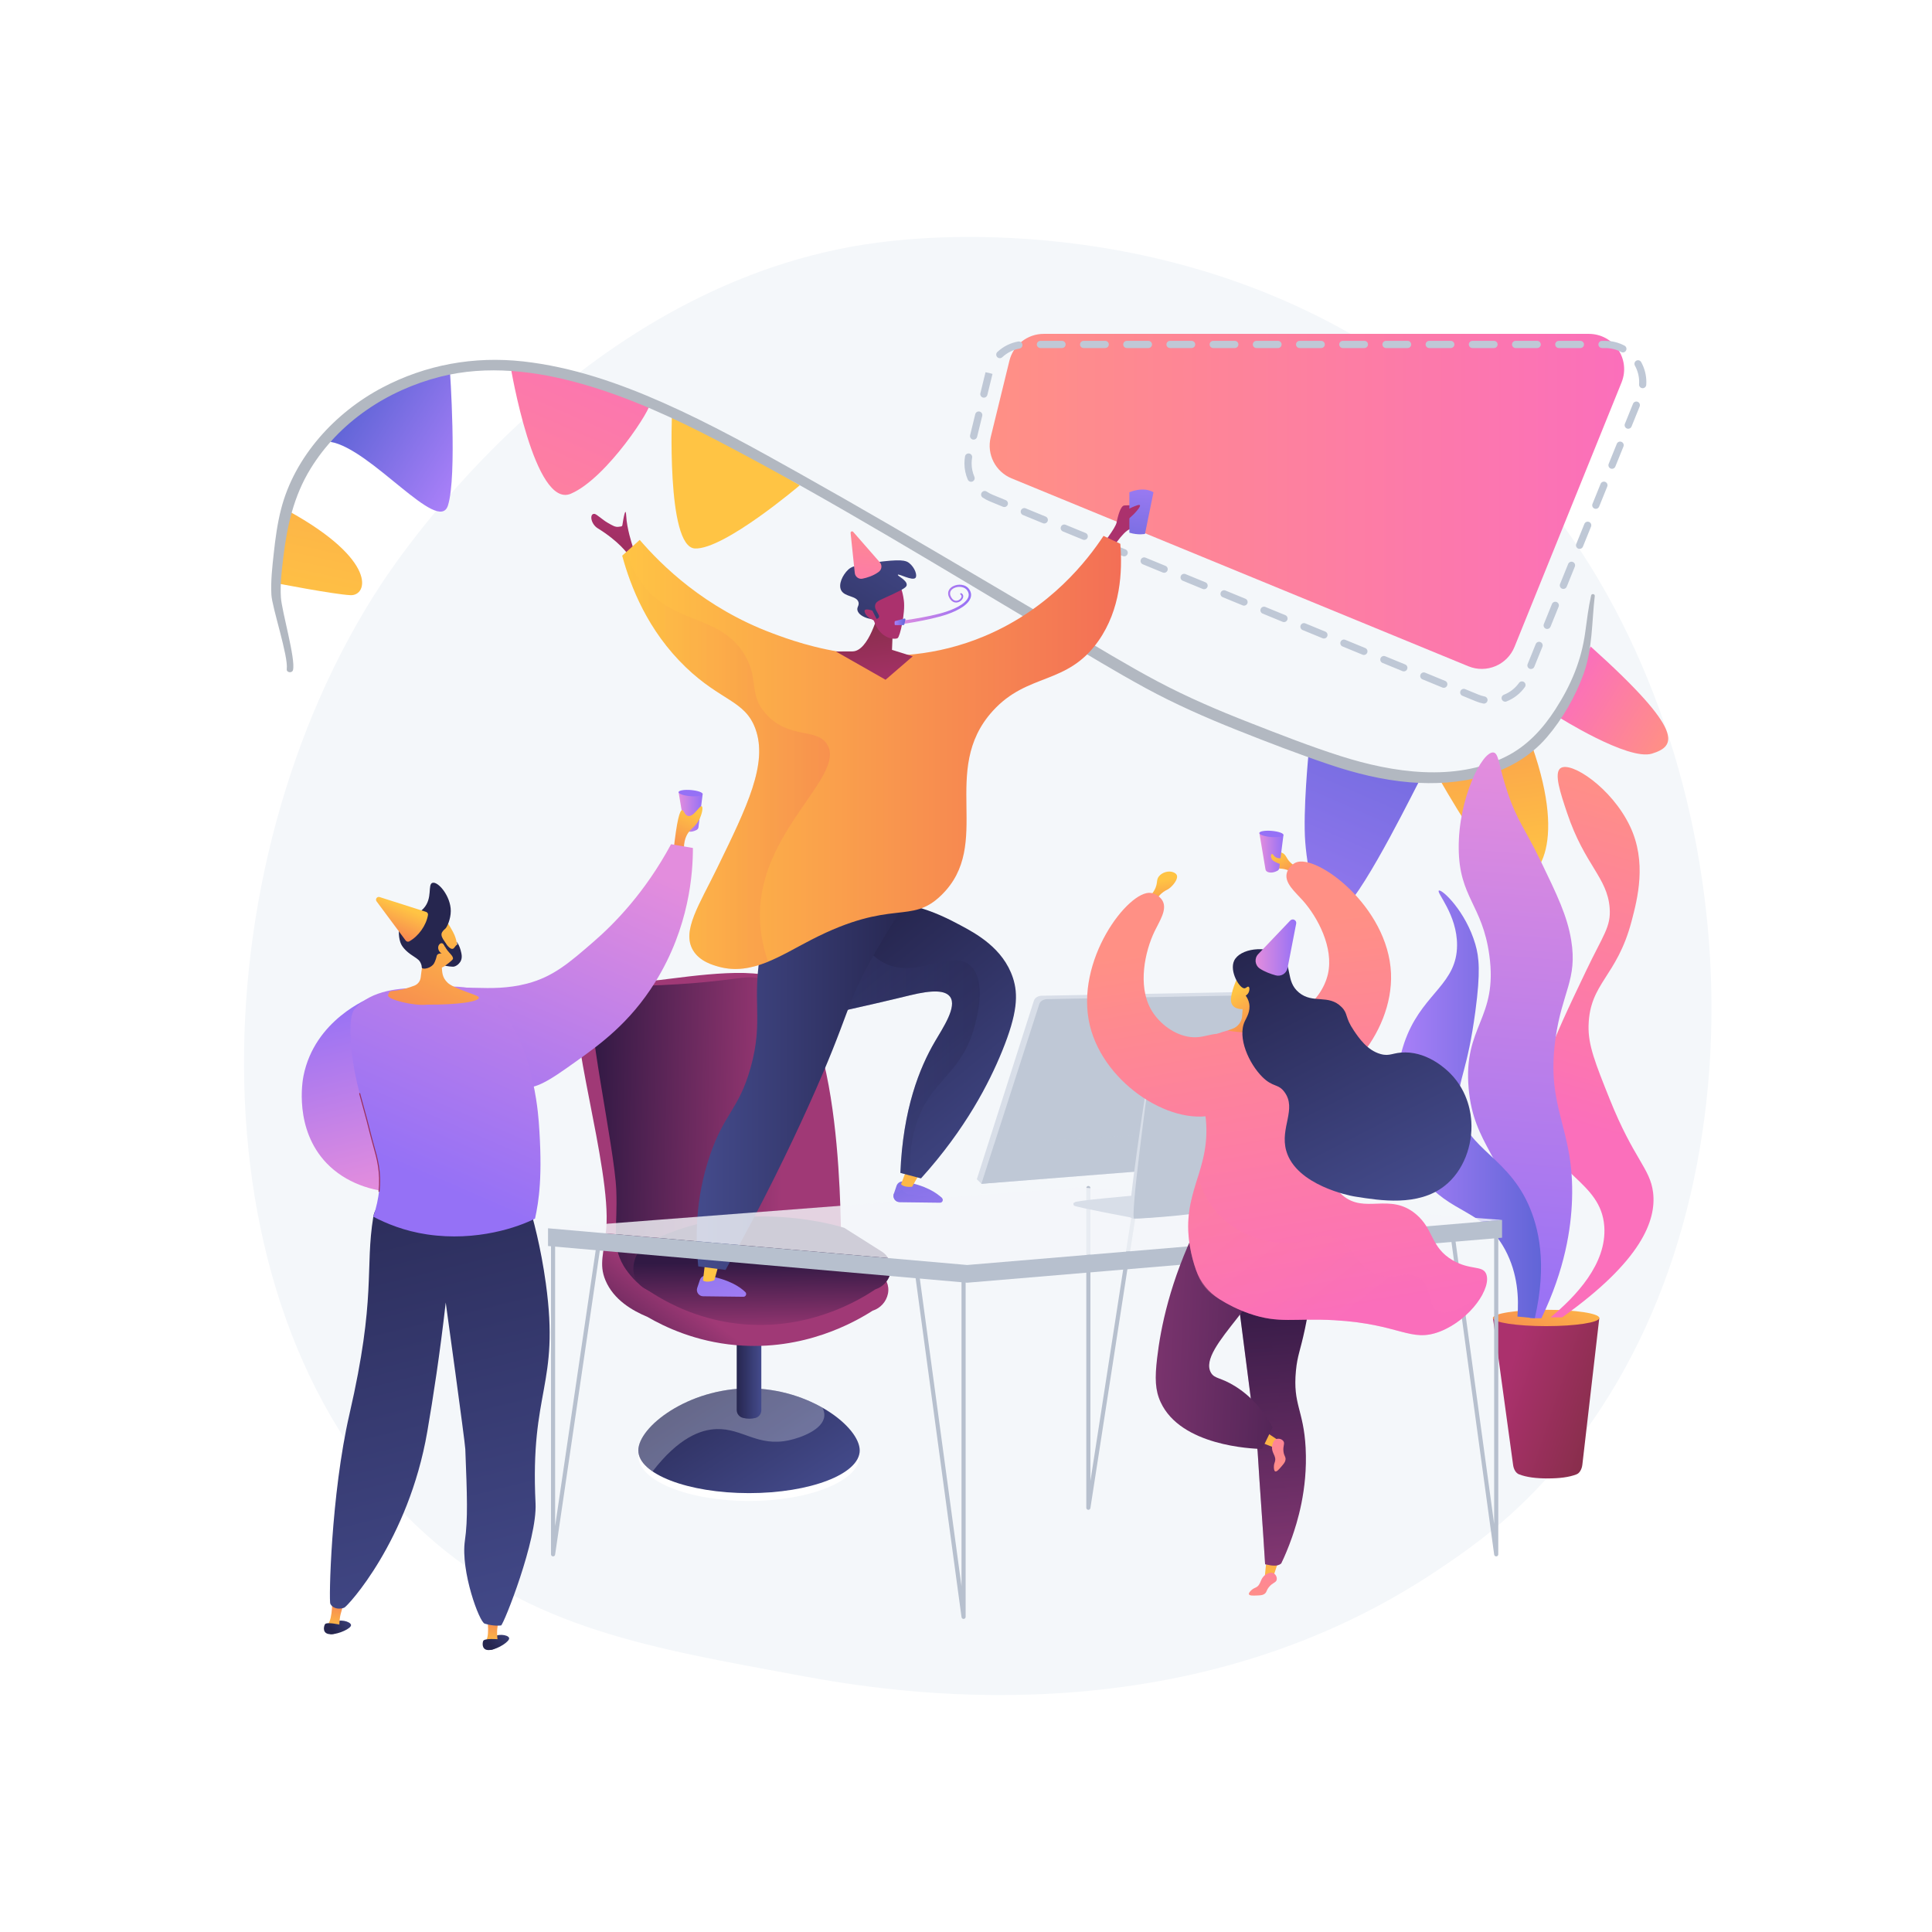 <?xml version="1.0" encoding="utf-8"?>
<!-- Generator: Adobe Illustrator 27.5.0, SVG Export Plug-In . SVG Version: 6.00 Build 0)  -->
<svg version="1.1" xmlns="http://www.w3.org/2000/svg" xmlns:xlink="http://www.w3.org/1999/xlink" x="0px" y="0px"
	 viewBox="0 0 3710 3710" style="enable-background:new 0 0 3710 3710;" xml:space="preserve">
<g id="Background">
	<g>
		<g>
			<rect style="fill:#FFFFFF;" width="3710" height="3710"/>
		</g>
	</g>
</g>
<g id="Illustration">
	<g>
		<path style="fill:#F4F7FA;" d="M2947.522,2863.078c-73.35,75.606-138.981,120.051-189.231,153.603
			c-490.073,327.226-1050.28,232.912-1223.482,200.675c-279.44-52.01-515.327-88.7-717.995-271.803
			c-460.524-416.065-438.125-1284.008-86.228-1821.66c41.724-63.75,393.088-584.58,954.508-657.969
			c13.732-1.795,23.977-2.817,32.951-3.767c86.85-9.196,625.045-57.727,1063.888,309.936
			c62.818,52.629,163.911,147.559,257.657,292.342C3382.367,1593.825,3383.453,2413.737,2947.522,2863.078z"/>
		<g>
			
				<linearGradient id="SVGID_1_" gradientUnits="userSpaceOnUse" x1="-3000.329" y1="-346.389" x2="-2777.207" y2="-346.389" gradientTransform="matrix(-0.851 -0.526 -0.526 0.851 471.131 139.028)">
				<stop  offset="0" style="stop-color:#FF9085"/>
				<stop  offset="1" style="stop-color:#FB6FBB"/>
			</linearGradient>
			<path style="fill:url(#SVGID_1_);" d="M3054.579,1241.576l-63.134,134.415c0,0,135.041,85.476,180.842,71.199
				C3218.09,1432.912,3237.665,1406.053,3054.579,1241.576z"/>
			
				<linearGradient id="SVGID_00000061433095353730413920000009445079559334495669_" gradientUnits="userSpaceOnUse" x1="2888.025" y1="1678.042" x2="2798.337" y2="1008.829">
				<stop  offset="0" style="stop-color:#FFC444"/>
				<stop  offset="0.996" style="stop-color:#F36F56"/>
			</linearGradient>
			<path style="fill:url(#SVGID_00000061433095353730413920000009445079559334495669_);" d="M2942.502,1434.005
				c-0.992-2.844-53.682,56.053-179.107,60.658c0,0,105.098,187.938,145.243,195.286S3010.764,1629.741,2942.502,1434.005z"/>
			
				<linearGradient id="SVGID_00000072979869215511347550000012241839336641164184_" gradientUnits="userSpaceOnUse" x1="-2607.644" y1="556.532" x2="-2489.206" y2="-267.982" gradientTransform="matrix(-0.851 -0.526 -0.526 0.851 471.131 139.028)">
				<stop  offset="0" style="stop-color:#AA80F9"/>
				<stop  offset="0.996" style="stop-color:#6165D7"/>
			</linearGradient>
			<path style="fill:url(#SVGID_00000072979869215511347550000012241839336641164184_);" d="M2726.529,1498.062
				c-4.204,5.193-100.193,204.481-147.346,249.217c-47.153,44.737-68.004-70.379-72.7-129.949
				c-4.697-59.57,6.479-171.906,6.479-171.906L2726.529,1498.062z"/>
			
				<linearGradient id="SVGID_00000181784779291859779850000014443695070518524339_" gradientUnits="userSpaceOnUse" x1="-1179.862" y1="84.922" x2="-1173.789" y2="-328.112" gradientTransform="matrix(-0.851 -0.526 -0.526 0.851 471.131 139.028)">
				<stop  offset="0" style="stop-color:#FFC444"/>
				<stop  offset="0.996" style="stop-color:#F36F56"/>
			</linearGradient>
			<path style="fill:url(#SVGID_00000181784779291859779850000014443695070518524339_);" d="M1535.881,931.835
				c0,0-145.492,123.82-201.321,121.399c-55.829-2.421-43.973-265.27-43.973-265.27L1535.881,931.835z"/>
			
				<linearGradient id="SVGID_00000060740358370877003320000018311391273158332603_" gradientUnits="userSpaceOnUse" x1="-952.814" y1="794.207" x2="-834.376" y2="-30.306" gradientTransform="matrix(-0.851 -0.526 -0.526 0.851 471.131 139.028)">
				<stop  offset="0" style="stop-color:#FF9085"/>
				<stop  offset="1" style="stop-color:#FB6FBB"/>
			</linearGradient>
			<path style="fill:url(#SVGID_00000060740358370877003320000018311391273158332603_);" d="M1247.576,774.498
				c7.486,4.309-81.336,143.603-151.367,173.574c-70.032,29.971-115.516-243.064-115.516-243.064S1135.505,710,1247.576,774.498z"/>
			
				<linearGradient id="SVGID_00000047045174193769546860000013979439715079484069_" gradientUnits="userSpaceOnUse" x1="-768.894" y1="402.272" x2="-512.064" y2="402.272" gradientTransform="matrix(-0.851 -0.526 -0.526 0.851 471.131 139.028)">
				<stop  offset="0" style="stop-color:#AA80F9"/>
				<stop  offset="0.996" style="stop-color:#6165D7"/>
			</linearGradient>
			<path style="fill:url(#SVGID_00000047045174193769546860000013979439715079484069_);" d="M863.822,709.252
				c0,0,14.37,204.796-3.641,261.458c-18.01,56.662-147.954-109.369-225.495-122.161
				C634.686,848.549,695.464,739.036,863.822,709.252z"/>
			
				<linearGradient id="SVGID_00000140716697932151421580000011573177587936170941_" gradientUnits="userSpaceOnUse" x1="-664.316" y1="846.774" x2="-240.668" y2="-328.505" gradientTransform="matrix(-0.851 -0.526 -0.526 0.851 471.131 139.028)">
				<stop  offset="0" style="stop-color:#FFC444"/>
				<stop  offset="0.996" style="stop-color:#F36F56"/>
			</linearGradient>
			<path style="fill:url(#SVGID_00000140716697932151421580000011573177587936170941_);" d="M552.947,980.735l-23.664,138.898
				c0,0,109.727,21.468,143.514,23.271C706.584,1144.707,725.993,1075.775,552.947,980.735z"/>
			<path style="fill:#B2B8C1;" d="M733.936,744.409c83.877-44.232,176.423-60.815,270.451-50.4
				c93.777,10.388,184.01,41.602,269.856,79.694c89.975,39.925,176.181,87.859,261.969,135.965
				c115.102,64.544,229.013,131.16,342.681,198.192c57.296,33.789,114.548,67.653,171.91,101.332
				c57.002,33.468,113.566,68.252,171.961,99.248c57.123,30.32,116.639,55.764,176.843,79.264
				c57.833,22.575,116.073,45.503,175.255,64.322c99.958,31.785,218.455,49.594,316.423,1.098
				c40.962-20.276,71.372-53.443,95.821-91.449c29.692-46.161,49.576-93.028,57.002-147.599
				c3.234-23.761,6.044-47.315,11.329-70.746c0.876-3.887,7.443-2.939,6.976,1.087c-5.782,49.8-4.181,101.447-21.307,149.25
				c-15.569,43.453-40.886,87.52-71.051,122.507c-64.395,74.682-168.659,93.992-262.937,86.046
				c-53.024-4.469-104.946-17.372-155.246-34.396c-59.78-20.232-119.014-42.99-177.629-66.365
				c-59.149-23.588-117.566-49.321-173.554-79.737c-58.186-31.611-114.835-66.317-171.813-100.041
				c-214.524-126.975-427.136-258.548-648.213-373.988c-84.246-43.991-171.166-84.29-262.791-110.383
				c-88.006-25.062-182.565-36.707-272.365-13.899c-101.569,25.795-193.988,86.778-249.241,176.738
				c-32.243,52.495-44.928,109.514-52.204,170.039c-3.064,25.467-6.286,51.193-4.647,76.886
				c1.731,27.095,28.612,118.28,23.23,139.588c-1.662,6.577-12.912,5.08-11.974-1.866c3.318-24.591-28.201-118.053-29.516-142.825
				c-1.419-26.765,1.759-53.662,4.639-80.23c3.067-28.31,6.922-56.68,14.026-84.294
				C565.709,876.774,643.345,792.183,733.936,744.409z"/>
		</g>
		
			<linearGradient id="SVGID_00000103972550940018897610000014326228258321759898_" gradientUnits="userSpaceOnUse" x1="1900.441" y1="962.811" x2="3118.849" y2="962.811">
			<stop  offset="0" style="stop-color:#FF9085"/>
			<stop  offset="1" style="stop-color:#FB6FBB"/>
		</linearGradient>
		<path style="fill:url(#SVGID_00000103972550940018897610000014326228258321759898_);" d="M1938.322,692.841l-35.928,146.873
			c-7.971,32.585,9.069,66.103,40.092,78.864l877.151,360.807c34.79,14.31,74.582-2.418,88.697-37.289l205.491-507.68
			c18.053-44.601-14.772-93.299-62.888-93.299H2004.223C1972.964,641.117,1945.75,662.476,1938.322,692.841z"/>
		<path style="fill:#BFC8D6;" d="M2849.645,1351.122c-0.451,0-0.911-0.046-1.373-0.138c-4.934-0.995-9.816-2.481-14.512-4.411
			l-25.526-10.5c-3.524-1.448-5.206-5.481-3.756-9.004c1.448-3.524,5.478-5.21,9.005-3.756l25.526,10.5
			c3.884,1.597,7.92,2.823,11.996,3.647c3.734,0.755,6.151,4.393,5.396,8.129C2855.74,1348.86,2852.862,1351.122,2849.645,1351.122z
			 M2890.377,1347.457c-2.747,0-5.343-1.652-6.416-4.361c-1.403-3.542,0.332-7.552,3.874-8.954
			c11.768-4.661,21.843-12.538,29.134-22.782c2.208-3.108,6.519-3.83,9.621-1.62c3.104,2.21,3.83,6.517,1.62,9.621
			c-8.84,12.42-21.046,21.967-35.296,27.61C2892.082,1347.3,2891.223,1347.457,2890.377,1347.457z M2772.495,1320.814
			c-0.874,0-1.762-0.167-2.621-0.521l-38.358-15.777c-3.524-1.448-5.206-5.481-3.756-9.005c1.448-3.524,5.477-5.21,9.004-3.756
			l38.358,15.777c3.524,1.448,5.206,5.481,3.756,9.005C2777.782,1319.202,2775.208,1320.814,2772.495,1320.814z M2695.778,1289.257
			c-0.874,0-1.762-0.167-2.621-0.521l-38.358-15.779c-3.523-1.45-5.206-5.481-3.756-9.005s5.478-5.208,9.005-3.756l38.358,15.779
			c3.524,1.45,5.206,5.481,3.756,9.005C2701.065,1287.646,2698.491,1289.257,2695.778,1289.257z M2939.911,1284.693
			c-0.862,0-1.738-0.162-2.587-0.505c-3.532-1.43-5.237-5.452-3.807-8.984l15.562-38.445c1.43-3.532,5.446-5.237,8.984-3.807
			c3.532,1.43,5.237,5.452,3.806,8.984l-15.562,38.445C2945.221,1283.064,2942.638,1284.693,2939.911,1284.693z M2619.06,1257.701
			c-0.874,0-1.762-0.167-2.621-0.521l-38.358-15.779c-3.524-1.45-5.206-5.481-3.756-9.005c1.448-3.524,5.478-5.208,9.004-3.756
			l38.358,15.779c3.524,1.45,5.206,5.481,3.756,9.005C2624.347,1256.089,2621.774,1257.701,2619.06,1257.701z M2542.343,1226.145
			c-0.874,0-1.762-0.167-2.621-0.521l-38.358-15.779c-3.524-1.45-5.207-5.481-3.756-9.005c1.45-3.524,5.479-5.208,9.004-3.756
			l38.358,15.779c3.524,1.45,5.206,5.481,3.756,9.005C2547.63,1224.533,2545.057,1226.145,2542.343,1226.145z M2971.034,1207.801
			c-0.863,0-1.738-0.162-2.587-0.505c-3.532-1.43-5.237-5.452-3.807-8.984l15.562-38.447c1.428-3.532,5.449-5.238,8.984-3.807
			c3.532,1.43,5.237,5.452,3.807,8.984l-15.562,38.447C2976.345,1206.172,2973.761,1207.801,2971.034,1207.801z M2465.626,1194.587
			c-0.874,0-1.762-0.167-2.621-0.521l-38.358-15.777c-3.524-1.448-5.206-5.481-3.756-9.004c1.45-3.524,5.479-5.208,9.005-3.756
			l38.358,15.777c3.524,1.448,5.206,5.481,3.756,9.005C2470.913,1192.975,2468.34,1194.587,2465.626,1194.587z M2388.909,1163.031
			c-0.874,0-1.762-0.167-2.621-0.521l-38.358-15.777c-3.524-1.449-5.206-5.481-3.756-9.005s5.479-5.208,9.004-3.756l38.358,15.777
			c3.524,1.448,5.206,5.481,3.756,9.005C2394.196,1161.418,2391.623,1163.031,2388.909,1163.031z M2312.192,1131.474
			c-0.874,0-1.762-0.167-2.621-0.521l-38.358-15.779c-3.524-1.45-5.206-5.481-3.756-9.005s5.481-5.21,9.004-3.756l38.358,15.779
			c3.524,1.45,5.207,5.481,3.756,9.005C2317.479,1129.862,2314.905,1131.474,2312.192,1131.474z M3002.157,1130.906
			c-0.862,0-1.738-0.162-2.587-0.505c-3.532-1.43-5.237-5.452-3.807-8.984l15.563-38.447c1.428-3.534,5.45-5.238,8.984-3.807
			c3.532,1.43,5.237,5.452,3.807,8.984l-15.563,38.447C3007.468,1129.278,3004.885,1130.906,3002.157,1130.906z M2235.475,1099.918
			c-0.874,0-1.762-0.167-2.621-0.52l-38.358-15.779c-3.524-1.45-5.206-5.481-3.756-9.005c1.45-3.524,5.481-5.21,9.005-3.756
			l38.358,15.779c3.524,1.45,5.206,5.481,3.756,9.005C2240.762,1098.306,2238.188,1099.918,2235.475,1099.918z M2158.758,1068.36
			c-0.874,0-1.762-0.167-2.621-0.52l-38.358-15.777c-3.524-1.449-5.206-5.481-3.756-9.005c1.45-3.524,5.474-5.21,9.005-3.756
			l38.358,15.777c3.523,1.449,5.206,5.481,3.756,9.005C2164.045,1066.748,2161.471,1068.36,2158.758,1068.36z M3033.283,1054.012
			c-0.862,0-1.738-0.162-2.587-0.505c-3.532-1.43-5.237-5.452-3.807-8.984l15.562-38.447c1.43-3.532,5.445-5.238,8.984-3.807
			c3.532,1.43,5.237,5.452,3.807,8.984l-15.562,38.447C3038.594,1052.384,3036.01,1054.012,3033.283,1054.012z M2082.041,1036.803
			c-0.874,0-1.762-0.167-2.621-0.52l-38.358-15.777c-3.524-1.45-5.206-5.481-3.756-9.005c1.448-3.524,5.474-5.21,9.005-3.756
			l38.358,15.777c3.523,1.449,5.206,5.481,3.756,9.005C2087.328,1035.192,2084.754,1036.803,2082.041,1036.803z M2005.323,1005.247
			c-0.874,0-1.762-0.167-2.621-0.52l-38.358-15.779c-3.524-1.45-5.206-5.481-3.756-9.005c1.45-3.525,5.486-5.205,9.004-3.756
			l38.358,15.779c3.524,1.45,5.206,5.481,3.756,9.005C2010.61,1003.635,2008.037,1005.247,2005.323,1005.247z M3064.406,977.119
			c-0.862,0-1.738-0.162-2.587-0.505c-3.532-1.43-5.235-5.452-3.807-8.984l15.562-38.447c1.428-3.534,5.449-5.238,8.984-3.807
			c3.532,1.43,5.235,5.452,3.807,8.984l-15.562,38.447C3069.717,975.49,3067.133,977.119,3064.406,977.119z M1928.606,973.691
			c-0.874,0-1.762-0.167-2.621-0.521l-25.009-10.288c-4.881-2.009-9.567-4.507-13.926-7.425c-3.168-2.117-4.017-6.402-1.898-9.569
			c2.114-3.168,6.404-4.019,9.569-1.898c3.601,2.407,7.472,4.47,11.506,6.131l25.008,10.288c3.524,1.45,5.206,5.481,3.756,9.005
			C1933.893,972.079,1931.32,973.691,1928.606,973.691z M1864.761,925.16c-2.675,0-5.218-1.563-6.342-4.176
			c-4.266-9.922-6.429-20.413-6.429-31.179c-0.002-4.438,0.381-8.924,1.135-13.328c0.642-3.756,4.203-6.278,7.965-5.634
			c3.756,0.643,6.278,4.209,5.634,7.965c-0.623,3.635-0.938,7.334-0.936,10.994c0,8.885,1.785,17.541,5.307,25.732
			c1.504,3.5-0.113,7.558-3.613,9.063C1866.594,924.979,1865.67,925.16,1864.761,925.16z M3095.53,900.225
			c-0.863,0-1.738-0.162-2.587-0.505c-3.532-1.43-5.235-5.452-3.807-8.984l15.562-38.447c1.43-3.532,5.445-5.238,8.984-3.807
			c3.532,1.43,5.237,5.452,3.806,8.984l-15.562,38.447C3100.84,898.596,3098.257,900.225,3095.53,900.225z M1869.612,844.216
			c-0.542,0-1.093-0.064-1.644-0.199c-3.702-0.906-5.968-4.64-5.063-8.341l9.855-40.29c0.906-3.702,4.642-5.971,8.341-5.063
			c3.702,0.906,5.968,4.64,5.063,8.341l-9.855,40.29C1875.537,842.106,1872.718,844.216,1869.612,844.216z M3126.653,823.331
			c-0.863,0-1.738-0.162-2.587-0.505c-3.532-1.43-5.237-5.452-3.807-8.984l15.562-38.447c1.428-3.532,5.447-5.238,8.984-3.807
			c3.532,1.43,5.237,5.452,3.807,8.984l-15.562,38.447C3131.964,821.702,3129.38,823.331,3126.653,823.331z M1889.322,763.639
			c-0.542,0-1.093-0.064-1.644-0.199c-3.702-0.906-5.968-4.64-5.063-8.341l9.855-40.29l6.766,1.379l6.651,1.839l-9.869,40.349
			C1895.248,761.528,1892.428,763.639,1889.322,763.639z M3154.399,745.46c-0.164,0-0.329-0.005-0.495-0.017
			c-3.802-0.271-6.663-3.571-6.394-7.371c0.108-1.519,0.162-3.034,0.162-4.539c0-10.936-2.845-21.841-8.227-31.534
			c-1.849-3.33-0.648-7.531,2.683-9.38c3.33-1.854,7.532-0.647,9.38,2.683c6.517,11.737,9.961,24.955,9.961,38.231
			c0,1.829-0.064,3.67-0.195,5.516C3161.015,742.684,3157.987,745.46,3154.399,745.46z M1919.947,687.82
			c-1.843,0-3.682-0.734-5.04-2.186c-2.604-2.782-2.457-7.148,0.325-9.751c11.179-10.458,25.029-17.408,40.054-20.099
			c3.733-0.675,7.334,1.822,8.007,5.575c0.672,3.751-1.824,7.335-5.575,8.007c-12.399,2.22-23.83,7.958-33.06,16.593
			C1923.328,687.203,1921.635,687.82,1919.947,687.82z M3116.377,676.795c-1.1,0-2.215-0.264-3.252-0.82
			c-9.451-5.063-19.803-7.632-30.771-7.632h-6.04c-3.81,0-6.899-3.089-6.899-6.899s3.089-6.899,6.899-6.899h6.04
			c13.266,0,25.813,3.118,37.29,9.269c3.359,1.799,4.622,5.981,2.822,9.34C3121.221,675.475,3118.839,676.795,3116.377,676.795z
			 M3034.836,668.343h-41.477c-3.81,0-6.899-3.089-6.899-6.899s3.089-6.899,6.899-6.899h41.477c3.81,0,6.899,3.089,6.899,6.899
			S3038.646,668.343,3034.836,668.343z M2951.881,668.343h-41.477c-3.81,0-6.899-3.089-6.899-6.899s3.089-6.899,6.899-6.899h41.477
			c3.81,0,6.899,3.089,6.899,6.899S2955.691,668.343,2951.881,668.343z M2868.927,668.343h-41.477c-3.81,0-6.899-3.089-6.899-6.899
			s3.089-6.899,6.899-6.899h41.477c3.81,0,6.899,3.089,6.899,6.899S2872.737,668.343,2868.927,668.343z M2785.975,668.343h-41.477
			c-3.81,0-6.899-3.089-6.899-6.899s3.089-6.899,6.899-6.899h41.477c3.81,0,6.899,3.089,6.899,6.899
			S2789.784,668.343,2785.975,668.343z M2703.02,668.343h-41.477c-3.81,0-6.899-3.089-6.899-6.899s3.089-6.899,6.899-6.899h41.477
			c3.81,0,6.899,3.089,6.899,6.899S2706.83,668.343,2703.02,668.343z M2620.066,668.343h-41.477c-3.81,0-6.899-3.089-6.899-6.899
			s3.089-6.899,6.899-6.899h41.477c3.81,0,6.899,3.089,6.899,6.899S2623.876,668.343,2620.066,668.343z M2537.112,668.343h-41.477
			c-3.81,0-6.899-3.089-6.899-6.899s3.089-6.899,6.899-6.899h41.477c3.81,0,6.899,3.089,6.899,6.899
			S2540.922,668.343,2537.112,668.343z M2454.159,668.343h-41.477c-3.81,0-6.899-3.089-6.899-6.899s3.089-6.899,6.899-6.899h41.477
			c3.81,0,6.899,3.089,6.899,6.899S2457.969,668.343,2454.159,668.343z M2371.205,668.343h-41.477c-3.81,0-6.899-3.089-6.899-6.899
			s3.089-6.899,6.899-6.899h41.477c3.81,0,6.899,3.089,6.899,6.899S2375.015,668.343,2371.205,668.343z M2288.25,668.343h-41.477
			c-3.81,0-6.899-3.089-6.899-6.899s3.089-6.899,6.899-6.899h41.477c3.81,0,6.899,3.089,6.899,6.899
			S2292.061,668.343,2288.25,668.343z M2205.298,668.343h-41.477c-3.81,0-6.899-3.089-6.899-6.899s3.089-6.899,6.899-6.899h41.477
			c3.81,0,6.899,3.089,6.899,6.899S2209.108,668.343,2205.298,668.343z M2122.344,668.343h-41.477c-3.81,0-6.899-3.089-6.899-6.899
			s3.089-6.899,6.899-6.899h41.477c3.81,0,6.899,3.089,6.899,6.899S2126.154,668.343,2122.344,668.343z M2039.389,668.343h-41.477
			c-3.81,0-6.899-3.089-6.899-6.899s3.089-6.899,6.899-6.899h41.477c3.81,0,6.899,3.089,6.899,6.899
			S2043.199,668.343,2039.389,668.343z"/>
		<g>
			<ellipse style="fill:#FFFFFF;" cx="1438.343" cy="2795.505" rx="212.576" ry="86.758"/>
			
				<linearGradient id="SVGID_00000113316289794334657020000012973020677396608702_" gradientUnits="userSpaceOnUse" x1="1306.817" y1="2582.692" x2="1521.472" y2="2910.989">
				<stop  offset="0.004" style="stop-color:#26264F"/>
				<stop  offset="1" style="stop-color:#444B8C"/>
			</linearGradient>
			<path style="fill:url(#SVGID_00000113316289794334657020000012973020677396608702_);" d="M1225.767,2785.333
				c0,45.23,95.173,81.896,212.576,81.896c117.402,0,212.576-36.666,212.576-81.896c0-45.23-95.174-119.237-212.576-119.237
				C1320.94,2666.095,1225.767,2740.102,1225.767,2785.333z"/>
			<path style="opacity:0.3;fill:#EBEFF2;" d="M1225.767,2785.331c0-45.229,95.173-119.236,212.576-119.236
				c54.208,0,103.648,15.793,141.198,37.229c2.629,5.506,3.854,10.981,3.356,16.179c-2.438,25.448-43.943,41.093-67.767,46.253
				c-59.994,12.995-89.292-22.88-138.76-21.513c-30.582,0.844-72.962,16.208-123.229,81.276
				C1235.742,2813.646,1225.767,2799.941,1225.767,2785.331z"/>
			
				<linearGradient id="SVGID_00000087404635602652639160000017979828871644881805_" gradientUnits="userSpaceOnUse" x1="1414.708" y1="2614.175" x2="1461.977" y2="2614.175">
				<stop  offset="0.004" style="stop-color:#26264F"/>
				<stop  offset="1" style="stop-color:#444B8C"/>
			</linearGradient>
			<path style="fill:url(#SVGID_00000087404635602652639160000017979828871644881805_);" d="M1426.699,2722.775
				c8.492,2.115,16.417,2.032,23.874,0.137c6.762-1.717,11.404-7.975,11.404-14.952v-203.958h-47.269v203.673
				C1414.708,2714.869,1419.719,2721.038,1426.699,2722.775z"/>
			<g>
				
					<linearGradient id="SVGID_00000085220981090983351500000012477343534308924567_" gradientUnits="userSpaceOnUse" x1="-871.099" y1="2606.964" x2="-1004.61" y2="2432.995" gradientTransform="matrix(-1 0 0 1 230.285 0)">
					<stop  offset="0" style="stop-color:#311944"/>
					<stop  offset="1" style="stop-color:#A03976"/>
				</linearGradient>
				<path style="fill:url(#SVGID_00000085220981090983351500000012477343534308924567_);" d="M1688.107,2444.408l-72.211-45.648
					c-3.004-17.054,8.172-465.476-130.018-521.494c-56.196-22.782-203.031,4.751-236.219,6.233
					c-66.252,2.961-113.512,5.072-136.241,36.675c-29.187,40.582,60.907,322.583,50.771,438.665
					c-4.133,47.336-14.644,68.359-1.551,99.718c15.684,37.565,52.057,58.388,80.338,70.109
					c33.805,19.631,92.668,47.605,170.412,54.419c130.952,11.476,228.715-44.698,262.334-66.192
					c14.951-4.713,26.182-17.144,29.361-32.494C1708.305,2468.834,1701.542,2452.901,1688.107,2444.408z"/>
				
					<linearGradient id="SVGID_00000166635329103032507900000001007551772101366192_" gradientUnits="userSpaceOnUse" x1="1133.784" y1="2184.352" x2="1502.33" y2="2192.364">
					<stop  offset="0" style="stop-color:#311944"/>
					<stop  offset="1" style="stop-color:#A03976"/>
				</linearGradient>
				<path style="fill:url(#SVGID_00000166635329103032507900000001007551772101366192_);" d="M1235.099,1893.036
					c-49.002,1.452-79.453,0.881-96.295,22.76c-17.678,22.966,41.331,287.74,44.643,369.509
					c3.02,74.543-10.125,104.018,13.966,145.33c0,0,12.241,20.992,31.565,36.76c68.29,55.722,244.48,55.048,318.635-61.285
					c59.161-92.809-6.648-474.81-76.159-520.077C1437.401,1863.855,1429.584,1887.275,1235.099,1893.036z"/>
				
					<linearGradient id="SVGID_00000004547405523587121040000007218210521525874072_" gradientUnits="userSpaceOnUse" x1="-1233.254" y1="2423.465" x2="-1234.954" y2="2567.921" gradientTransform="matrix(-1 0 0 1 230.285 0)">
					<stop  offset="0" style="stop-color:#311944"/>
					<stop  offset="1" style="stop-color:#A03976"/>
				</linearGradient>
				<path style="fill:url(#SVGID_00000004547405523587121040000007218210521525874072_);" d="M1693.359,2403.414l-72.211-45.65
					c0,0-193.423-63.591-372.385,26.071c-20.041,10.041-32.51,30.772-32.51,53.188c0,17.198,10.331,32.715,26.199,39.35
					c31.219,21.315,92.169,56.507,176.188,65.717c133.572,14.643,232.955-46.522,262.334-66.191
					c14.951-4.714,26.183-17.144,29.362-32.495C1713.557,2427.839,1706.795,2411.905,1693.359,2403.414z"/>
			</g>
		</g>
		<g>
			
				<linearGradient id="SVGID_00000160171834639142566770000012009291575795417262_" gradientUnits="userSpaceOnUse" x1="1802.071" y1="2439.944" x2="1706.664" y2="2099.473">
				<stop  offset="0" style="stop-color:#AA80F9"/>
				<stop  offset="0.996" style="stop-color:#6165D7"/>
			</linearGradient>
			<path style="fill:url(#SVGID_00000160171834639142566770000012009291575795417262_);" d="M1721.651,2276.985l-5.243,15.513
				c-2.649,7.838,3.117,15.981,11.391,16.084l77.252,0.965c4.778,0.06,7.156-5.725,3.74-9.066
				c-9.915-9.694-31.323-24.515-73.521-31.609C1729.354,2267.878,1723.571,2271.303,1721.651,2276.985z"/>
			
				<linearGradient id="SVGID_00000014591869695270201580000006404567828618065573_" gradientUnits="userSpaceOnUse" x1="1743.057" y1="2331.085" x2="1784.213" y2="1883.981">
				<stop  offset="0" style="stop-color:#FFC444"/>
				<stop  offset="0.996" style="stop-color:#F36F56"/>
			</linearGradient>
			<path style="fill:url(#SVGID_00000014591869695270201580000006404567828618065573_);" d="M1742.575,2241.614l-12.234,32.268
				c0,0,3.984,6.689,21.12,5.027l17.136-29.931L1742.575,2241.614z"/>
			
				<linearGradient id="SVGID_00000022545453263617437750000013408287022712471936_" gradientUnits="userSpaceOnUse" x1="1992.149" y1="2244.295" x2="1632.969" y2="1812.157">
				<stop  offset="0" style="stop-color:#444B8C"/>
				<stop  offset="0.996" style="stop-color:#26264F"/>
			</linearGradient>
			<path style="fill:url(#SVGID_00000022545453263617437750000013408287022712471936_);" d="M1630.799,1758.379
				c74.329-55.84,177.97-0.578,213.263,18.24c29.332,15.64,82.182,43.82,101.019,101.019c10.486,31.842,8.975,68.252-21.046,141.708
				c-24.031,58.802-69.019,147.918-155.439,243.501c-13.195-3.532-26.389-7.063-39.584-10.595
				c4.934-122.723,36.848-201.613,65.97-251.577c15.657-26.862,43.407-67.492,29.437-86.557
				c-9.147-12.483-33.018-13.593-77.167-2.806c-39.324,9.608-92.678,22.126-165.56,37.882
				C1560.606,1873.311,1579.992,1796.548,1630.799,1758.379z"/>
			
				<linearGradient id="SVGID_00000166650560472950067390000005280011487308353191_" gradientUnits="userSpaceOnUse" x1="1573.285" y1="2007.259" x2="1881.401" y2="2007.259">
				<stop  offset="0" style="stop-color:#444B8C"/>
				<stop  offset="0.996" style="stop-color:#26264F"/>
			</linearGradient>
			<path style="opacity:0.3;fill:url(#SVGID_00000166650560472950067390000005280011487308353191_);" d="M1782.328,2110.076
				c28.167-42.947,68.39-66.626,87.924-134.692c4.56-15.889,26.446-92.148-7.484-121.598c-36.26-31.473-97.849,23.857-159.011-1.871
				c-37.278-15.68-58.626-54.842-71.349-94.701c-0.537,0.389-1.077,0.764-1.61,1.164c-50.807,38.169-70.193,114.932-49.107,190.814
				c72.882-15.756,126.236-28.275,165.56-37.882c44.149-10.787,68.02-9.677,77.167,2.806c13.97,19.065-13.78,59.696-29.437,86.557
				c-29.122,49.964-61.036,128.854-65.97,251.577c6.292,1.684,12.582,3.368,18.874,5.052
				C1744.787,2186.784,1762.12,2140.888,1782.328,2110.076z"/>
			
				<linearGradient id="SVGID_00000140715109051104760100000017471996084571643273_" gradientUnits="userSpaceOnUse" x1="1178.917" y1="982.089" x2="1156.993" y2="1268.673">
				<stop  offset="0" style="stop-color:#AB316D"/>
				<stop  offset="1" style="stop-color:#792D3D"/>
			</linearGradient>
			<path style="fill:url(#SVGID_00000140715109051104760100000017471996084571643273_);" d="M1216.077,1052.492
				c0,0-0.214-0.611-0.59-1.735c-2.453-7.336-11.766-36.507-12.937-59.889c-1.033-20.64-5.406,4.573-7.399,17.534
				c-0.49,3.183-3.64,2.483-6.798,3.109c-6.728,1.333-12.868-2.805-21.452-7.671c-9.956-5.645-21.111-16.647-25.289-17.046
				c-10.1-0.963-7.451,19.28,6.343,27.757c40.541,24.913,56.873,48.512,56.873,48.512l11.035-11.181L1216.077,1052.492z"/>
			
				<linearGradient id="SVGID_00000036947284356319997320000003545342394814661821_" gradientUnits="userSpaceOnUse" x1="1405.067" y1="2551.193" x2="1309.66" y2="2210.72">
				<stop  offset="0" style="stop-color:#AA80F9"/>
				<stop  offset="0.996" style="stop-color:#6165D7"/>
			</linearGradient>
			<path style="fill:url(#SVGID_00000036947284356319997320000003545342394814661821_);" d="M1344.095,2457.638l-5.243,15.513
				c-2.649,7.838,3.117,15.981,11.39,16.084l77.252,0.965c4.778,0.06,7.156-5.726,3.74-9.066
				c-9.915-9.694-31.323-24.515-73.521-31.609C1351.798,2448.531,1346.016,2451.956,1344.095,2457.638z"/>
			
				<linearGradient id="SVGID_00000146496598526457628520000007678904100111893431_" gradientUnits="userSpaceOnUse" x1="1378.781" y1="2297.554" x2="1419.937" y2="1850.451">
				<stop  offset="0" style="stop-color:#FFC444"/>
				<stop  offset="0.996" style="stop-color:#F36F56"/>
			</linearGradient>
			<path style="fill:url(#SVGID_00000146496598526457628520000007678904100111893431_);" d="M1354,2424.491l-4.069,34.268
				c0,0,5.483,5.527,21.709-0.228l9.39-33.187L1354,2424.491z"/>
			
				<linearGradient id="SVGID_00000105426649573774419360000002688132426407465347_" gradientUnits="userSpaceOnUse" x1="1337.867" y1="2040.245" x2="1754.406" y2="2040.245">
				<stop  offset="0" style="stop-color:#444B8C"/>
				<stop  offset="0.996" style="stop-color:#26264F"/>
			</linearGradient>
			<path style="fill:url(#SVGID_00000105426649573774419360000002688132426407465347_);" d="M1519.507,1660.943
				c-18.186,33.535-43.248,87.415-57.074,157.3c-20.832,105.293,5.237,138.775-21.217,232.544
				c-22.54,79.899-50.115,86.243-77.932,167.792c-28.739,84.254-27.832,161.115-22.449,213.263
				c17.483,2.266,34.965,4.531,52.449,6.797c72.268-128.993,123.83-236.541,157.792-311.54
				c85.935-189.77,69.373-193.619,130.233-299.502c49.335-85.832,85.291-126.923,69.217-157.141
				C1727.25,1626.699,1613.749,1641.205,1519.507,1660.943z"/>
			
				<linearGradient id="SVGID_00000070093563508459056600000008920992630053302967_" gradientUnits="userSpaceOnUse" x1="2156.994" y1="1041.114" x2="2130.803" y2="1383.457">
				<stop  offset="0" style="stop-color:#AB316D"/>
				<stop  offset="1" style="stop-color:#792D3D"/>
			</linearGradient>
			<path style="fill:url(#SVGID_00000070093563508459056600000008920992630053302967_);" d="M2115.406,1047.761
				c0,0,26.438-32.996,28.726-44.221c2.287-11.224,7.374-32.059,14.651-32.866c7.278-0.807,38.356-0.904,43.161,8.264
				c4.805,9.168-18.397,32.318-32.402,37.229c-14.004,4.911-37.155,42.685-37.155,42.685L2115.406,1047.761z"/>
			
				<linearGradient id="SVGID_00000101089707107163229440000007679510485475135362_" gradientUnits="userSpaceOnUse" x1="2197.668" y1="889.109" x2="2175.22" y2="1106.113">
				<stop  offset="0" style="stop-color:#AA80F9"/>
				<stop  offset="0.996" style="stop-color:#6165D7"/>
			</linearGradient>
			<path style="fill:url(#SVGID_00000101089707107163229440000007679510485475135362_);" d="M2168.694,1022.914v-77.6
				c0,0,26.522-11.926,46.319,0l-16.339,79.974C2198.675,1025.288,2186.39,1028.111,2168.694,1022.914z"/>
			
				<linearGradient id="SVGID_00000122691266914882370320000018356784121895799966_" gradientUnits="userSpaceOnUse" x1="2168.066" y1="1041.961" x2="2141.876" y2="1384.306">
				<stop  offset="0" style="stop-color:#AB316D"/>
				<stop  offset="1" style="stop-color:#792D3D"/>
			</linearGradient>
			<path style="fill:url(#SVGID_00000122691266914882370320000018356784121895799966_);" d="M2156.867,983.034
				c0,0,13.618-8.363,26.931-12.7s-1.602,11.847-6.513,16.914c-4.911,5.067-18.289,16.292-18.289,16.292L2156.867,983.034z"/>
			
				<linearGradient id="SVGID_00000170280094173167309670000003703911495563881099_" gradientUnits="userSpaceOnUse" x1="1194.867" y1="1444.909" x2="2152.691" y2="1444.909">
				<stop  offset="0" style="stop-color:#FFC444"/>
				<stop  offset="0.996" style="stop-color:#F36F56"/>
			</linearGradient>
			<path style="fill:url(#SVGID_00000170280094173167309670000003703911495563881099_);" d="M1228.456,1036.766
				c41.416,48.198,124.408,130.74,255.256,179.508c52.784,19.673,222.232,82.827,406.857,5.291
				c127.014-53.341,198.364-146.873,228.503-192.489c10.751,5.051,21.505,10.102,32.256,15.153
				c4.278,53.664,0.574,125.818-42.091,186.605c-60.153,85.703-135.638,60.317-202.865,134.428
				c-103.647,114.261,1.905,256.047-98.79,353.832c-59.549,57.828-92.919,4.801-249.742,85.586
				c-59.325,30.56-114.094,68.822-176.784,51.913c-11.474-3.095-37.685-10.165-50.51-32.27
				c-21.472-37.008,11.94-86.233,46.829-157.81c57.575-118.119,97.627-200.285,73.205-267.145
				c-19.869-54.395-65.668-52.824-133.595-118.091c-73.156-70.29-105.907-154.622-122.12-214.21
				C1206.064,1056.966,1217.26,1046.866,1228.456,1036.766z"/>
			
				<linearGradient id="SVGID_00000133507679256929205900000000437531575391625350_" gradientUnits="userSpaceOnUse" x1="1194.867" y1="1459.523" x2="1593.681" y2="1459.523">
				<stop  offset="0" style="stop-color:#FFC444"/>
				<stop  offset="0.996" style="stop-color:#F36F56"/>
			</linearGradient>
			<path style="opacity:0.3;fill:url(#SVGID_00000133507679256929205900000000437531575391625350_);" d="M1459.627,1742.946
				c9.167-155.169,163.404-254.17,129.08-312.879c-19.528-33.402-74.268-9.588-118.39-59.778
				c-33.285-37.863-12.445-63.147-38.751-109.99c-45.7-81.379-138.886-59.002-197.829-138.901
				c-10.176-13.793-21.764-33.946-29.158-63.091c-3.236,2.921-6.474,5.841-9.712,8.761c16.213,59.588,48.964,143.919,122.12,214.21
				c67.927,65.267,113.726,63.696,133.595,118.091c24.422,66.86-15.63,149.026-73.205,267.145
				c-34.89,71.577-68.301,120.802-46.829,157.81c12.825,22.105,39.036,29.175,50.51,32.27c32.877,8.869,63.574,2.551,93.894-9.861
				C1464.596,1817.133,1457.327,1781.885,1459.627,1742.946z"/>
			
				<linearGradient id="SVGID_00000079477667006226043500000001793046322859511463_" gradientUnits="userSpaceOnUse" x1="1691.92" y1="1336.516" x2="1659.183" y2="1133.543">
				<stop  offset="0" style="stop-color:#AB316D"/>
				<stop  offset="1" style="stop-color:#792D3D"/>
			</linearGradient>
			<path style="fill:url(#SVGID_00000079477667006226043500000001793046322859511463_);" d="M1687.241,1174.623
				c0,0-18.464,76.1-50.285,76.254c-31.822,0.153-31.822,0.153-31.822,0.153l95.407,54.31l52.102-44.93l-39.735-12.503l2.213-55.02
				L1687.241,1174.623z"/>
			
				<linearGradient id="SVGID_00000176743944301004374050000008224511654558929083_" gradientUnits="userSpaceOnUse" x1="1665.902" y1="1121.57" x2="1538.693" y2="983.136">
				<stop  offset="0" style="stop-color:#AB316D"/>
				<stop  offset="1" style="stop-color:#792D3D"/>
			</linearGradient>
			<path style="fill:url(#SVGID_00000176743944301004374050000008224511654558929083_);" d="M1726.636,1122.222
				c0,0,6.15,7.959,9.083,31.22c2.934,23.262-7.358,68.848-11.983,71.907c-4.625,3.059-33.057,2.864-45.239-32.462l-20.201-36.601
				L1726.636,1122.222z"/>
			
				<linearGradient id="SVGID_00000002344412060263659390000012091606551901088427_" gradientUnits="userSpaceOnUse" x1="1749.253" y1="1006.997" x2="1532.248" y2="1368.048">
				<stop  offset="0" style="stop-color:#444B8C"/>
				<stop  offset="0.996" style="stop-color:#26264F"/>
			</linearGradient>
			<path style="fill:url(#SVGID_00000002344412060263659390000012091606551901088427_);" d="M1687.416,1186.035
				c3.742-5.55-10.039-14.639-6.483-25.459c2.21-6.725,9.139-8.094,34.106-19.88c22.319-10.536,25.774-13.687,26.096-17.397
				c0.801-9.224-18.16-17.306-16.988-19.578c1.428-2.768,27.924,12.414,33.806,5.928c4.065-4.482-1.221-19.853-11.951-28.383
				c-6.318-5.023-15.327-8.312-68.3-0.935c-36.632,5.101-43.141,8.18-48.965,13.633c-10.592,9.918-19.428,28.165-13.445,39.586
				c6.918,13.205,29.868,10.075,33.272,22.901c1.739,6.553-3.714,9.392-1.901,15.938
				C1650.627,1186.706,1682.361,1193.532,1687.416,1186.035z"/>
			
				<linearGradient id="SVGID_00000180327791228537574850000009277274252334480257_" gradientUnits="userSpaceOnUse" x1="1640.2" y1="1145.188" x2="1512.99" y2="1006.755">
				<stop  offset="0" style="stop-color:#AB316D"/>
				<stop  offset="1" style="stop-color:#792D3D"/>
			</linearGradient>
			<path style="fill:url(#SVGID_00000180327791228537574850000009277274252334480257_);" d="M1685.531,1192.887l-10.316-20.296
				c0,0-16.667-6.284-14.861,2.033C1662.16,1182.94,1672.769,1191.351,1685.531,1192.887z"/>
			
				<linearGradient id="SVGID_00000082344903697068291770000014953241149920917140_" gradientUnits="userSpaceOnUse" x1="1720.328" y1="1161.23" x2="1864.76" y2="1161.23">
				<stop  offset="0.004" style="stop-color:#E38DDD"/>
				<stop  offset="1" style="stop-color:#9571F6"/>
			</linearGradient>
			<path style="fill:url(#SVGID_00000082344903697068291770000014953241149920917140_);" d="M1723.31,1193.006
				c21.215-2.722,42.461-6.126,63.387-10.553c10.45-2.255,20.865-4.759,30.914-8.088c10.01-3.373,19.877-7.551,28.574-13.27
				c4.276-2.906,8.286-6.259,11.095-10.29c1.28-2.044,2.437-4.196,2.732-6.47c0.314-1.124,0.161-2.26,0.176-3.396
				c-0.046-0.565-0.234-1.118-0.335-1.68c-0.096-0.565-0.229-1.125-0.504-1.655l-0.68-1.625c-0.278-0.525-0.639-1.022-0.951-1.537
				c-0.628-1.055-1.316-1.981-2.171-2.776c-1.663-1.629-3.74-2.881-6.041-3.642c-4.591-1.555-9.861-1.488-14.565,0.031
				c-4.68,1.445-8.997,4.667-10.183,9.06c-1.186,4.336,1.043,9.491,4.207,13.076c1.62,1.755,3.646,2.984,5.879,3.329
				c2.226,0.313,4.601-0.216,6.642-1.415c2.021-1.192,3.792-3.012,4.604-5.064c0.828-2.078,0.398-4.044-1.439-5.23
				c-0.722-0.466-0.93-1.429-0.464-2.151c0.465-0.722,1.428-0.93,2.15-0.464l0.002,0.001l0.037,0.024
				c1.346,0.872,2.594,2.283,3.048,4.014c0.481,1.714,0.236,3.469-0.32,4.949c-1.16,2.981-3.361,5.209-5.915,6.789
				c-2.57,1.558-5.707,2.36-8.831,1.961c-3.135-0.424-5.947-2.133-7.988-4.303c-2.065-2.201-3.507-4.674-4.597-7.438
				c-1.043-2.763-1.448-5.973-0.682-9.031c0.797-3.043,2.627-5.724,4.917-7.648c2.269-1.978,4.919-3.352,7.671-4.271
				c5.5-1.84,11.524-2.045,17.173-0.24c2.817,0.892,5.504,2.423,7.714,4.528c1.127,1.027,2.079,2.266,2.846,3.505
				c0.395,0.628,0.828,1.227,1.185,1.883l0.917,2.08c0.343,0.677,0.544,1.417,0.699,2.179c0.158,0.755,0.39,1.499,0.467,2.266
				c0.049,1.55,0.207,3.121-0.153,4.633c-0.401,3.099-1.814,5.833-3.347,8.328c-3.302,4.871-7.685,8.554-12.229,11.75
				c-18.556,12.373-40.031,18.073-60.998,22.977c-21.12,4.775-42.36,8.483-63.792,11.539c-1.837,0.262-3.54-1.015-3.802-2.853
				c-0.261-1.838,1.016-3.54,2.854-3.802c0.01-0.001,0.019-0.003,0.029-0.004L1723.31,1193.006z"/>
			
				<linearGradient id="SVGID_00000134967734256675931310000016447728671486884272_" gradientUnits="userSpaceOnUse" x1="1717.938" y1="1194.082" x2="1738.696" y2="1194.082">
				<stop  offset="0" style="stop-color:#AA80F9"/>
				<stop  offset="0.996" style="stop-color:#6165D7"/>
			</linearGradient>
			<path style="fill:url(#SVGID_00000134967734256675931310000016447728671486884272_);" d="M1736.563,1187.826l-17.381,4.723
				c-0.734,0.2-1.245,0.867-1.245,1.629v4.534c0,0.932,0.756,1.688,1.688,1.688h15.266c0.786,0,1.469-0.544,1.644-1.312l2.116-9.257
				C1738.937,1188.588,1737.794,1187.491,1736.563,1187.826z"/>
			
				<linearGradient id="SVGID_00000083804115452684445860000015216149706829384340_" gradientUnits="userSpaceOnUse" x1="1671.69" y1="971.655" x2="1648.655" y2="1194.33">
				<stop  offset="0" style="stop-color:#FF9085"/>
				<stop  offset="1" style="stop-color:#FB6FBB"/>
			</linearGradient>
			<path style="fill:url(#SVGID_00000083804115452684445860000015216149706829384340_);" d="M1689.515,1079.782l-51.178-58.481
				c-1.818-2.077-5.23-0.588-4.942,2.157l8.036,76.828c0.759,7.258,7.578,12.386,14.732,10.942
				c9.044-1.826,21.15-5.562,31.373-13.191C1693.382,1093.675,1694.32,1085.272,1689.515,1079.782z"/>
		</g>
		<g>
			
				<linearGradient id="SVGID_00000020358257687360660200000006644570320303745184_" gradientUnits="userSpaceOnUse" x1="2893.402" y1="2647.2" x2="3154.179" y2="2734.856">
				<stop  offset="0" style="stop-color:#AB316D"/>
				<stop  offset="1" style="stop-color:#792D3D"/>
			</linearGradient>
			<path style="fill:url(#SVGID_00000020358257687360660200000006644570320303745184_);" d="M3038.596,2812.567
				c-1.044,9.032-5.434,16.308-11.216,18.584c-14.443,5.684-33.132,7.831-54.981,7.858c-22.185,0.027-41.125-2.227-55.684-7.995
				c-5.604-2.22-9.905-9.139-11.099-17.841l-38.737-282.321h204.266L3038.596,2812.567z"/>
			
				<linearGradient id="SVGID_00000030483681193718463340000002319989511429123227_" gradientUnits="userSpaceOnUse" x1="3010.97" y1="2443.122" x2="2906.144" y2="2662.305">
				<stop  offset="0" style="stop-color:#FFC444"/>
				<stop  offset="0.996" style="stop-color:#F36F56"/>
			</linearGradient>
			<path style="fill:url(#SVGID_00000030483681193718463340000002319989511429123227_);" d="M3071.146,2530.852
				c0,8.674-45.727,15.706-102.133,15.706c-56.406,0-102.133-7.031-102.133-15.706c0-8.674,45.727-15.706,102.133-15.706
				C3025.419,2515.146,3071.146,2522.178,3071.146,2530.852z"/>
			
				<linearGradient id="SVGID_00000167386514644001429290000013508111449968662681_" gradientUnits="userSpaceOnUse" x1="3199.041" y1="1513.607" x2="3008.447" y2="2155.27">
				<stop  offset="0" style="stop-color:#FF9085"/>
				<stop  offset="1" style="stop-color:#FB6FBB"/>
			</linearGradient>
			<path style="fill:url(#SVGID_00000167386514644001429290000013508111449968662681_);" d="M2977.452,2529.766
				c7.431,0,14.861,0,22.292,0c153.107-109.001,181.058-186.948,174.654-239.83c-5.661-46.746-36.897-63.411-83.391-179.475
				c-27.716-69.19-41.574-103.785-40.494-141.356c2.36-82.117,54.377-92.825,82.59-200.123
				c11.246-42.768,29.877-113.628-3.177-182.652c-35.46-74.049-113.683-125.356-133.308-111.163
				c-13.013,9.411-0.155,47.737,12.599,85.751c33.781,100.689,77.355,123.786,81.789,182.652
				c2.739,36.365-12.103,51.272-45.259,120.708c-67.14,140.608-103.429,216.606-88.944,290.655
				c19.812,101.274,117.588,111.95,123.885,200.123C3085.812,2426.773,3026.103,2489.424,2977.452,2529.766z"/>
			
				<linearGradient id="SVGID_00000137820440820582519150000012208884125310975362_" gradientUnits="userSpaceOnUse" x1="2951.869" y1="1459.386" x2="2859.75" y2="2564.822">
				<stop  offset="0.004" style="stop-color:#E38DDD"/>
				<stop  offset="1" style="stop-color:#9571F6"/>
			</linearGradient>
			<path style="fill:url(#SVGID_00000137820440820582519150000012208884125310975362_);" d="M2867.86,1444.973
				c-21.255-2.816-67.563,87.354-66.707,184.24c0.831,94.119,45.406,107.868,58.766,204.888
				c16.968,123.219-50.221,135.234-39.707,255.713c9.618,110.211,68.308,128.407,101.65,279.536
				c14.695,66.608,16.644,123.583,15.883,162.004c7.412,0,14.824,0,22.236,0c45.4-94.235,56.856-172.521,58.766-227.124
				c4.882-139.502-50.831-173.281-31.766-309.714c12.673-90.683,42.534-113.316,30.178-189.005
				c-7.619-46.663-26.877-86.504-58.767-152.474c-30.452-62.997-44.981-76.58-63.531-131.827
				C2877.594,1469.787,2878.366,1446.365,2867.86,1444.973z"/>
			
				<linearGradient id="SVGID_00000034811454199023294660000010360353766124502416_" gradientUnits="userSpaceOnUse" x1="2681.594" y1="2120.686" x2="2959.236" y2="2120.686">
				<stop  offset="0" style="stop-color:#AA80F9"/>
				<stop  offset="0.996" style="stop-color:#6165D7"/>
			</linearGradient>
			<path style="fill:url(#SVGID_00000034811454199023294660000010360353766124502416_);" d="M2913.921,2528.177
				c2.757-34,1.213-82.29-23.824-128.65c-42.148-78.041-106.448-68.357-158.828-138.18c-55.09-73.438-63.961-190.798-28.589-274.772
				c33.998-80.711,95.026-98.621,95.297-171.534c0.219-58.967-40.435-101.436-34.942-104.826
				c5.652-3.488,51.674,39.643,70.088,103.225c7.198,24.855,10.161,52.781,0,128.663c-15.339,114.551-32.611,129.472-31.969,171.534
				c1.35,88.514,88.508,99.385,133.415,198.534c20.37,44.975,36.769,114.658,12.706,219.182
				C2936.156,2530.296,2925.039,2529.236,2913.921,2528.177z"/>
		</g>
		<g>
			<path style="fill:#B7C0CE;" d="M2089.972,2899.303c-0.101,0-0.204-0.005-0.308-0.012c-2.063-0.16-3.657-1.88-3.657-3.95v-613.99
				c0-2.188,1.774-3.962,3.962-3.962s3.96,1.774,3.96,3.962V2843.9l85.176-549.86c0.333-2.161,2.358-3.648,4.521-3.308
				c2.161,0.335,3.643,2.36,3.308,4.521l-93.05,600.695C2093.582,2897.89,2091.907,2899.303,2089.972,2899.303z"/>
			<g>
				<polygon style="opacity:0.81;fill:#F4F7FA;" points="1052.384,2358.663 2073.189,2280.055 2884.392,2342.706 1857.272,2429.149 
									"/>
				<polygon style="fill:#B7C0CE;" points="1857.272,2429.151 1052.384,2358.661 1052.384,2392.708 1857.272,2463.196 
					2884.392,2376.752 2884.392,2342.706 				"/>
			</g>
			<path style="fill:#B7C0CE;" d="M1850.326,3108.811c-1.966,0-3.653-1.455-3.921-3.429l-88.487-653.285
				c-0.295-2.168,1.224-4.164,3.392-4.457c2.161-0.3,4.164,1.226,4.457,3.392l80.603,595.068v-594.535c0-2.188,1.772-3.96,3.96-3.96
				c2.188,0,3.962,1.772,3.962,3.96v653.286c0,2.083-1.615,3.812-3.696,3.951
				C1850.506,3108.808,1850.415,3108.811,1850.326,3108.811z"/>
			<path style="fill:#B7C0CE;" d="M2873.168,2988.725c-1.964,0-3.652-1.452-3.921-3.426l-82.013-600.165
				c-0.296-2.166,1.221-4.164,3.389-4.46c2.175-0.308,4.164,1.221,4.46,3.389l74.126,542.462v-565.688
				c0-2.188,1.774-3.96,3.962-3.96s3.96,1.772,3.96,3.96v623.926c0,2.083-1.614,3.81-3.69,3.951
				C2873.348,2988.722,2873.258,2988.725,2873.168,2988.725z"/>
			<path style="fill:#B7C0CE;" d="M1062.053,2988.725c-0.098,0-0.194-0.005-0.293-0.012c-2.068-0.151-3.67-1.875-3.67-3.95v-592.056
				c0-2.188,1.772-3.96,3.96-3.96c2.188,0,3.96,1.772,3.96,3.96v537.909l79.203-538.485c0.317-2.164,2.328-3.672,4.494-3.342
				c2.164,0.318,3.66,2.33,3.342,4.494l-87.081,592.056C1065.681,2987.295,1064,2988.724,1062.053,2988.725z"/>
		</g>
		<g>
			<path style="fill:#D8DEE8;" d="M1875.812,2264.433l109.586-342.878c1.728-5.41,7.894-9.323,14.874-9.452l479.828-8.807
				c4.09-0.075,11.187,2.912,13.675,5.494c2.487,2.579,5.878,3.052,4.946,6.39l-89.464,301.727
				c-1.491,5.028-6.834,8.915-13.044,9.484l-511.608,46.888L1875.812,2264.433z"/>
			<path style="fill:#BFC8D6;" d="M1884.606,2273.279l111.13-345.203c1.735-5.393,7.881-9.295,14.837-9.428l478.815-9.11
				c4.081-0.077,7.889,1.373,10.374,3.951c2.483,2.576,3.382,6.005,2.451,9.341l-83.656,299.676
				c-1.441,5.159-6.934,9.153-13.288,9.654L1884.606,2273.279z"/>
			<path style="opacity:0.3;fill:#BFC8D6;" d="M1884.606,2273.279l520.663-41.119c6.354-0.502,11.847-4.496,13.288-9.654
				l25.255-90.469c-158.681,55.478-347.224,49.391-534.165,63.46L1884.606,2273.279z"/>
			<path style="fill:#D8DEE8;" d="M2190.617,2331.03l-19.749,6.817c0,0-103.832-19.498-108.353-22.681
				c-0.719-0.507-3.21-5.335,1.433-6.134c24.506-4.213,113.966-7.315,113.966-7.315l8.193,0.458L2190.617,2331.03z"/>
			<path style="fill:#D8DEE8;" d="M2192.034,2324.965l-19.745,6.806c0,0-103.82-19.552-108.34-22.738
				c-4.525-3.189,115.383-13.379,115.383-13.379l8.186,0.487L2192.034,2324.965z"/>
			<path style="fill:#D8DEE8;" d="M2277.884,2086.485c0,0,50.392,216.775,51.881,229.465c1.374,11.705-122.496,23.186-152.165,24.2
				c-2.474,0.085-5.738-1.622-6.732-2.303c-8.211-0.946,30.209-248.241,30.209-248.241l2.828,0.108L2277.884,2086.485z"/>
			<path style="fill:#BFC8D6;" d="M2277.884,2086.485c0,0,57.3,218.97,58.785,231.649c1.483,12.666-145.781,22.346-158.663,21.915
				c-8.199-0.943,25.898-250.336,25.898-250.336L2277.884,2086.485z"/>
		</g>
		<g>
			
				<linearGradient id="SVGID_00000180368211966777132550000004258640711992521912_" gradientUnits="userSpaceOnUse" x1="2229.882" y1="1690.163" x2="2244.609" y2="1776.032">
				<stop  offset="0" style="stop-color:#FFC444"/>
				<stop  offset="0.996" style="stop-color:#F36F56"/>
			</linearGradient>
			<path style="fill:url(#SVGID_00000180368211966777132550000004258640711992521912_);" d="M2203.99,1724.281
				c4.925-3.953,11.447-10.411,15.186-20.018c4.008-10.296,1.187-14.881,6.213-21.312c6.374-8.156,19.414-11.664,28.359-7.68
				c1.886,0.84,4.182,2.012,5.628,4.454c3.978,6.714-4.851,18.345-11.898,24.538c-5.304,4.661-7.494,4.316-13.115,8.283
				c-5.486,3.871-12.393,10.547-17.947,22.779L2203.99,1724.281z"/>
			
				<linearGradient id="SVGID_00000075159996718869430860000013093088960233724562_" gradientUnits="userSpaceOnUse" x1="2454.538" y1="1641.584" x2="2491.368" y2="1706.826">
				<stop  offset="0" style="stop-color:#FFC444"/>
				<stop  offset="0.996" style="stop-color:#F36F56"/>
			</linearGradient>
			<path style="fill:url(#SVGID_00000075159996718869430860000013093088960233724562_);" d="M2498.975,1667.934
				c-6.077-1.719-14.602-5.12-21.793-12.506c-7.708-7.917-6.899-13.238-14.035-17.198c-9.051-5.023-22.426-3.165-29.108,3.994
				c-1.409,1.51-3.065,3.485-3.444,6.297c-1.042,7.734,11.625,14.998,20.53,17.95c6.702,2.223,8.584,1.051,15.307,2.509
				c6.562,1.424,15.527,4.876,25.413,13.971L2498.975,1667.934z"/>
			
				<linearGradient id="SVGID_00000010286181297933600100000010758251550570220941_" gradientUnits="userSpaceOnUse" x1="-1368.266" y1="2294.463" x2="-1252.591" y2="2968.934" gradientTransform="matrix(-0.961 0.276 0.276 0.961 555.557 -63.576)">
				<stop  offset="0" style="stop-color:#FF9085"/>
				<stop  offset="1" style="stop-color:#FB6FBB"/>
			</linearGradient>
			<path style="fill:url(#SVGID_00000010286181297933600100000010758251550570220941_);" d="M2470.785,1677.501
				c-3.918,18.651,16.246,35.245,30.792,51.537c29.178,32.681,59.72,90.995,48.507,141.04
				c-6.125,27.336-25.759,56.896-53.484,70.905c-29.84,15.078-47.716,1.361-78.756,19.266c-2.289,1.321-41.544,24.594-42.684,55.999
				c-1.406,38.745,55.558,79.964,104.32,83.118c89.182,5.77,196.638-112.827,191.631-230.51
				c-5.451-128.116-143.11-229.808-182.714-212.567C2482.162,1659.005,2472.991,1667.005,2470.785,1677.501z"/>
			
				<linearGradient id="SVGID_00000055674433022297273200000000107722854293271429_" gradientUnits="userSpaceOnUse" x1="-2597.312" y1="3180.12" x2="-2597.312" y2="2863" gradientTransform="matrix(-0.999 0.035 0.035 0.999 -265.165 -10.261)">
				<stop  offset="0" style="stop-color:#FFC444"/>
				<stop  offset="0.996" style="stop-color:#F36F56"/>
			</linearGradient>
			<polygon style="fill:url(#SVGID_00000055674433022297273200000000107722854293271429_);" points="2431.093,3004.109 
				2427.898,3036.566 2443.015,3033.824 2453.175,3003.329 			"/>
			
				<linearGradient id="SVGID_00000095325708913428224500000004133194388525681843_" gradientUnits="userSpaceOnUse" x1="-2626.915" y1="2570.835" x2="-2652.725" y2="3151.561" gradientTransform="matrix(-0.999 0.035 0.035 0.999 -265.165 -10.261)">
				<stop  offset="0" style="stop-color:#311944"/>
				<stop  offset="1" style="stop-color:#893976"/>
			</linearGradient>
			<path style="fill:url(#SVGID_00000095325708913428224500000004133194388525681843_);" d="M2523.207,2404.364
				c-1.571,57.634-8.76,106.96-17.278,147.227c-9.163,43.318-14.5,50.803-17.36,80.756c-6.217,65.18,14.789,74.511,18.646,148.185
				c4.26,81.35-17.372,146.007-25.875,170.67c-7.435,21.562-15.216,38.974-21.069,51.068c-7.459,6.503-18.863,4.006-30.886,1.561
				c-4.43-73.788-9.953-143.228-14.383-217.015c-14.285-111.003-28.57-222.001-42.855-333.002
				C2422.5,2437.329,2472.854,2420.849,2523.207,2404.364z"/>
			
				<linearGradient id="SVGID_00000179638956505053177030000004289462937655551139_" gradientUnits="userSpaceOnUse" x1="-2626.915" y1="2570.835" x2="-2652.725" y2="3151.561" gradientTransform="matrix(-0.999 0.035 0.035 0.999 -265.165 -10.261)">
				<stop  offset="0" style="stop-color:#311944"/>
				<stop  offset="1" style="stop-color:#893976"/>
			</linearGradient>
			<path style="opacity:0.3;fill:url(#SVGID_00000179638956505053177030000004289462937655551139_);" d="M2429.385,3003.831
				c-4.43-73.788-9.953-143.228-14.383-217.015c-14.285-111.003-28.57-222.001-42.855-333.002
				c50.354-16.485,100.707-32.965,151.061-49.45c-0.104,3.816-0.296,7.497-0.447,11.243
				c-70.646,61.35-84.472,109.951-83.782,143.101c0.836,40.206,22.822,60.136,18.527,118.431
				c-3.072,41.681-15.601,49.025-15.596,86.637c0.007,48.433,20.794,75.665,30.919,103.651
				c9.783,27.051,13.267,65.363-5.636,119.856c-2.481,5.627-4.828,10.663-6.921,14.986
				C2452.812,3008.771,2441.408,3006.278,2429.385,3003.831z"/>
			
				<linearGradient id="SVGID_00000053533619560288857580000003288794856308848513_" gradientUnits="userSpaceOnUse" x1="-2571.096" y1="3181.757" x2="-2624.152" y2="3006.818" gradientTransform="matrix(-0.999 0.035 0.035 0.999 -265.165 -10.261)">
				<stop  offset="0" style="stop-color:#FF9085"/>
				<stop  offset="1" style="stop-color:#FB6FBB"/>
			</linearGradient>
			<path style="fill:url(#SVGID_00000053533619560288857580000003288794856308848513_);" d="M2436.762,3047.637
				c7.156-8.87,13.728-8.22,14.921-14.235c0.939-4.727-2.066-10.434-6.459-12.533c-6.175-2.948-13.47,2.021-15.119,3.142
				c-11.198,7.626-7.857,19.104-18.457,24.339c-2.134,1.055-5.525,2.196-9.053,5.646c-1.497,1.465-5.208,5.094-4.267,7.519
				c1.085,2.804,7.835,2.562,14.251,2.331c7.699-0.276,11.549-0.412,15.203-2.804
				C2432.848,3057.728,2431.239,3054.482,2436.762,3047.637z"/>
			
				<linearGradient id="SVGID_00000062176710362421146350000018233797970332051103_" gradientUnits="userSpaceOnUse" x1="679.633" y1="3335.298" x2="679.633" y2="3054.237" gradientTransform="matrix(-0.652 0.758 0.758 0.652 393.394 112.266)">
				<stop  offset="0" style="stop-color:#FFC444"/>
				<stop  offset="0.996" style="stop-color:#F36F56"/>
			</linearGradient>
			<polygon style="fill:url(#SVGID_00000062176710362421146350000018233797970332051103_);" points="2421.565,2769.956 
				2449.835,2781.021 2458.076,2768.054 2435.974,2753.203 			"/>
			
				<linearGradient id="SVGID_00000112628276745595302490000015058863687532263332_" gradientUnits="userSpaceOnUse" x1="699.173" y1="3345.925" x2="646.116" y2="3170.977" gradientTransform="matrix(-0.652 0.758 0.758 0.652 393.394 112.266)">
				<stop  offset="0" style="stop-color:#FF9085"/>
				<stop  offset="1" style="stop-color:#FB6FBB"/>
			</linearGradient>
			<path style="fill:url(#SVGID_00000112628276745595302490000015058863687532263332_);" d="M2464.726,2787.882
				c-1.662-11.273,3.274-15.661-0.336-20.619c-2.835-3.896-9.068-5.56-13.59-3.757c-6.355,2.538-7.654,11.268-7.949,13.239
				c-1.993,13.401,8.706,18.733,5.362,30.072c-0.673,2.283-2.135,5.55-1.993,10.482c0.061,2.094,0.209,7.281,2.629,8.236
				c2.797,1.104,7.197-4.018,11.38-8.889c5.021-5.843,7.533-8.764,8.254-13.071
				C2469.485,2797.605,2466.009,2796.584,2464.726,2787.882z"/>
			
				<linearGradient id="SVGID_00000116237112384159191100000009564197511459504028_" gradientUnits="userSpaceOnUse" x1="2666.631" y1="2581.705" x2="2125.342" y2="2557.101">
				<stop  offset="0" style="stop-color:#311944"/>
				<stop  offset="1" style="stop-color:#893976"/>
			</linearGradient>
			<path style="fill:url(#SVGID_00000116237112384159191100000009564197511459504028_);" d="M2299.249,2353.127
				c-52.664,107.388-70.547,196.934-77.311,255.405c-4.35,37.598-3.929,60.852,6.903,84.214
				c38.775,83.631,174.094,89.153,194.66,89.737c6.764-13.855,13.529-27.71,20.293-41.564
				c-12.448-23.091-34.175-55.153-71.374-78.545c-28.609-17.99-39.797-14.142-46.939-26.231
				c-28.659-48.508,126.044-153.566,102.933-223.505C2420.418,2388.444,2389.644,2363.91,2299.249,2353.127z"/>
			
				<linearGradient id="SVGID_00000071533615063646349050000005477800138486241183_" gradientUnits="userSpaceOnUse" x1="2451.558" y1="1730.976" x2="2586.163" y2="2515.825">
				<stop  offset="0" style="stop-color:#FF9085"/>
				<stop  offset="1" style="stop-color:#FB6FBB"/>
			</linearGradient>
			<path style="fill:url(#SVGID_00000071533615063646349050000005477800138486241183_);" d="M2413.372,1967.093
				c-56.91,9.774-100.236,19.947-119.581,49.753c-20.431,31.483,12.053,55.182,20.886,124.255
				c13.525,105.751-47.277,145.255-29.783,251.736c2.854,17.376,7.188,32.846,11.852,46.052c8.202,23.224,24.114,42.77,44.965,55.88
				c15.635,9.83,34.643,19.72,56.949,27.524c57.707,20.186,86.172,8.451,163.813,12.888c126.993,7.256,146.008,44.088,203.381,21.44
				c57.986-22.892,99.955-84.744,87.657-111.176c-7.366-15.828-30.6-5.945-63.922-25.378
				c-42.945-25.045-35.731-59.228-70.574-88.552c-50.048-42.119-98.192,0.416-140.997-36.208
				c-43.301-37.051-48.469-127.147-30.064-180.782c12.022-35.033,12.245-73.13,21.166-109.076c0.743-2.987,1.326-7.75-0.531-13.152
				c-7.097-20.66-44.902-24.625-73.477-27.356C2451.529,1960.776,2418.051,1966.287,2413.372,1967.093z"/>
			
				<linearGradient id="SVGID_00000100352332538394959610000000962105089575163534_" gradientUnits="userSpaceOnUse" x1="5073.632" y1="2793.842" x2="5335.715" y2="3332.773" gradientTransform="matrix(0.978 -0.208 0.208 0.978 -3305.722 366.128)">
				<stop  offset="0" style="stop-color:#FF9085"/>
				<stop  offset="1" style="stop-color:#FB6FBB"/>
			</linearGradient>
			<path style="opacity:0.3;fill:url(#SVGID_00000100352332538394959610000000962105089575163534_);" d="M2759.192,2516.516
				c-17.582-11.716-8.06-44.932-34.101-62.565c-24.17-16.365-43.021,5.038-78.642-5.882c-45.687-14.008-43.298-57.993-87.08-72.032
				c-31.484-10.095-40.982,10.002-86.394,10.87c-45.334,0.868-104.764-17.841-142.397-65.898
				c-15.99-20.42-24.925-42.204-29.788-62.344c-12.123,39.162-25.286,77.021-15.897,134.172c3.8,23.13,10.22,42.881,16.552,58.414
				c5.908,14.491,15.878,26.94,28.723,35.879c17.488,12.17,40.367,25.324,68.49,35.162c57.705,20.187,86.172,8.452,163.813,12.889
				c126.993,7.256,146.008,44.088,203.381,21.44c37.06-14.629,67.493-45.155,81.483-72.196
				C2797.146,2520.933,2771.952,2525.02,2759.192,2516.516z"/>
			
				<linearGradient id="SVGID_00000035506142802588696230000015909523368064239799_" gradientUnits="userSpaceOnUse" x1="-2564.014" y1="2011.78" x2="-2624.541" y2="2109.691" gradientTransform="matrix(-0.999 0.035 0.035 0.999 -265.165 -10.261)">
				<stop  offset="0" style="stop-color:#FFC444"/>
				<stop  offset="0.996" style="stop-color:#F36F56"/>
			</linearGradient>
			<path style="fill:url(#SVGID_00000035506142802588696230000015909523368064239799_);" d="M2380.5,1868.601
				c0,0-15.683,29.44-16.672,50.098c-0.99,20.657,22.324,19.156,22.324,19.156l-0.875,13.031
				c-0.747,11.125-7.968,20.769-18.432,24.617l-9.205,3.384c0,0,60.044,12.855,92.833-10.309l-9.449-0.925
				c-13.379-1.309-23.982-11.868-25.347-25.242l-0.569-5.577C2415.107,1936.834,2425.523,1872.441,2380.5,1868.601z"/>
			
				<linearGradient id="SVGID_00000042702413389644377360000002837754501598643633_" gradientUnits="userSpaceOnUse" x1="2225.136" y1="1822.803" x2="2340.809" y2="2497.264">
				<stop  offset="0" style="stop-color:#FF9085"/>
				<stop  offset="1" style="stop-color:#FB6FBB"/>
			</linearGradient>
			<path style="fill:url(#SVGID_00000042702413389644377360000002837754501598643633_);" d="M2232.637,1730.148
				c8.91,16.847-5.896,38.358-15.384,58.031c-19.033,39.46-32.308,103.936-7.727,148.948c13.426,24.587,40.451,47.585,70.964,53.405
				c32.842,6.264,46.241-11.852,81.016-3.201c2.565,0.637,46.715,12.181,56.472,42.054c12.038,36.855-31.35,92.185-77.35,108.665
				c-84.132,30.142-220.129-54.22-247.772-168.719c-30.094-124.651,74.18-260.364,117.003-254.714
				C2216.6,1715.507,2227.623,1720.666,2232.637,1730.148z"/>
			
				<linearGradient id="SVGID_00000105388570012624680390000000774906554089767810_" gradientUnits="userSpaceOnUse" x1="-2900.179" y1="2421.884" x2="-2655.481" y2="1899.025" gradientTransform="matrix(-0.999 0.035 0.035 0.999 -265.165 -10.261)">
				<stop  offset="0" style="stop-color:#444B8C"/>
				<stop  offset="0.996" style="stop-color:#26264F"/>
			</linearGradient>
			<path style="fill:url(#SVGID_00000105388570012624680390000000774906554089767810_);" d="M2389.882,1897.877
				c3.104-0.257,5.667-4.193,7.792-3.024c2.231,1.224,1.983,6.963,0.045,10.991c-1.591,3.301-4.184,5.167-5.626,6.037
				c2.397,3.316,5.449,8.471,6.72,15.219c2.813,14.924-5.121,26.927-8.419,33.951c-14.871,31.663,8.264,81.722,33.656,107.002
				c20.636,20.549,30.264,12.286,42.584,29.069c23.981,32.665-9.118,68.569,3.284,112.534
				c18.858,66.851,124.417,86.738,128.793,87.509c1.724,0.305,2.881,0.495,4.676,0.78c47.353,7.523,119.125,18.925,169.671-19.942
				c37.818-29.078,55.162-79.69,52.297-124.268c-0.753-11.725-4.305-56.238-40.574-92.566c-5.758-5.766-39.846-39.831-85.91-40.244
				c-24.398-0.219-29.318,8.378-47.977,3.062c-25.544-7.277-41.28-30.502-51.042-44.908c-17.955-26.5-10.658-32.158-23.576-45.192
				c-25.313-25.534-55.009-5.482-82.044-28.018c-26.65-22.213-10.573-52.347-36.297-71.574
				c-26.538-19.828-77.3-12.905-88.121,10.709C2360.513,1865.294,2380.368,1898.662,2389.882,1897.877z"/>
			
				<linearGradient id="SVGID_00000127015591896812642070000013871017261886688152_" gradientUnits="userSpaceOnUse" x1="2411.067" y1="1819.609" x2="2489.167" y2="1819.609">
				<stop  offset="0.004" style="stop-color:#E38DDD"/>
				<stop  offset="1" style="stop-color:#9571F6"/>
			</linearGradient>
			<path style="fill:url(#SVGID_00000127015591896812642070000013871017261886688152_);" d="M2477.64,1767.687l-61.561,64.553
				c-7.85,8.232-6.266,21.543,3.254,27.771c9.539,6.241,20.932,10.345,30.397,12.95c10.241,2.818,20.721-3.593,22.744-14.02
				l16.56-85.371C2490.303,1767.02,2482.246,1762.859,2477.64,1767.687z"/>
			<g>
				
					<linearGradient id="SVGID_00000085973011917520145750000006238064495819999407_" gradientUnits="userSpaceOnUse" x1="2418.356" y1="1637.53" x2="2464.596" y2="1637.53">
					<stop  offset="0.004" style="stop-color:#E38DDD"/>
					<stop  offset="1" style="stop-color:#9571F6"/>
				</linearGradient>
				<path style="fill:url(#SVGID_00000085973011917520145750000006238064495819999407_);" d="M2430.065,1669.34l-11.709-69.859
					l46.24,3.887l-8.082,63.757c-0.251,2.118-1.611,4.031-3.729,5.114c-4.272,2.183-11.923,5.035-18.768,2.064
					C2431.83,1673.352,2430.418,1671.435,2430.065,1669.34z"/>
				
					<linearGradient id="SVGID_00000140729324676019347400000008730137794068553654_" gradientUnits="userSpaceOnUse" x1="2453.038" y1="1570.592" x2="2445.002" y2="1592.019">
					<stop  offset="0.004" style="stop-color:#E38DDD"/>
					<stop  offset="1" style="stop-color:#9571F6"/>
				</linearGradient>
				<path style="fill:url(#SVGID_00000140729324676019347400000008730137794068553654_);" d="M2464.596,1603.367
					c-0.365,3.255-11.012,5.024-23.781,3.95s-22.824-4.582-22.459-7.837s11.012-5.024,23.781-3.95
					C2454.906,1596.603,2464.96,1600.112,2464.596,1603.367z"/>
			</g>
			
				<linearGradient id="SVGID_00000118377428855444026180000016115812202714848950_" gradientUnits="userSpaceOnUse" x1="3472.726" y1="1028.762" x2="3509.555" y2="1094.002" gradientTransform="matrix(0.952 0.307 -0.307 0.952 -538.782 -403.619)">
				<stop  offset="0" style="stop-color:#FFC444"/>
				<stop  offset="0.996" style="stop-color:#F36F56"/>
			</linearGradient>
			<path style="fill:url(#SVGID_00000118377428855444026180000016115812202714848950_);" d="M2461.742,1647.623
				c0,0-10.575,2.853-16.087-5.191c-5.512-8.045-7.711,5.62-0.454,10.542c7.257,4.922,14.469,6.559,14.469,6.559L2461.742,1647.623z
				"/>
		</g>
		<g>
			<g>
				
					<linearGradient id="SVGID_00000122687968436295959580000008569157793954523281_" gradientUnits="userSpaceOnUse" x1="1303.079" y1="1559.092" x2="1349.319" y2="1559.092">
					<stop  offset="0.004" style="stop-color:#E38DDD"/>
					<stop  offset="1" style="stop-color:#9571F6"/>
				</linearGradient>
				<path style="fill:url(#SVGID_00000122687968436295959580000008569157793954523281_);" d="M1314.789,1590.902l-11.709-69.859
					l46.24,3.887l-8.082,63.757c-0.251,2.118-1.611,4.031-3.729,5.114c-4.273,2.183-11.924,5.035-18.768,2.064
					C1316.553,1594.914,1315.141,1592.997,1314.789,1590.902z"/>
				
					<linearGradient id="SVGID_00000183946135071237210600000006366190222326378412_" gradientUnits="userSpaceOnUse" x1="1337.761" y1="1492.154" x2="1329.726" y2="1513.581">
					<stop  offset="0.004" style="stop-color:#E38DDD"/>
					<stop  offset="1" style="stop-color:#9571F6"/>
				</linearGradient>
				<path style="fill:url(#SVGID_00000183946135071237210600000006366190222326378412_);" d="M1349.319,1524.929
					c-0.365,3.255-11.012,5.024-23.781,3.95c-12.769-1.073-22.824-4.582-22.459-7.837c0.365-3.255,11.012-5.024,23.781-3.95
					C1339.629,1518.165,1349.684,1521.674,1349.319,1524.929z"/>
			</g>
			
				<linearGradient id="SVGID_00000112616239547842518160000005168258684824419467_" gradientUnits="userSpaceOnUse" x1="-356.843" y1="1555.845" x2="-306.67" y2="1671.323" gradientTransform="matrix(-1 0 0 1 974.086 0)">
				<stop  offset="0" style="stop-color:#FFC444"/>
				<stop  offset="0.996" style="stop-color:#F36F56"/>
			</linearGradient>
			<path style="fill:url(#SVGID_00000112616239547842518160000005168258684824419467_);" d="M1292.989,1637.058
				c6.816-63.896,12.555-81.395,17.039-81.384c3.358,0.009,4.476,9.828,11.224,11.224c10.957,2.268,22.099-20.7,26.307-18.59
				c2.817,1.412,1.074,13.334-4.209,24.203c-6.495,13.362-14.399,17.027-20.695,25.255c-6.445,8.423-12.022,22.697-7.973,48.344
				L1292.989,1637.058z"/>
			
				<linearGradient id="SVGID_00000132801401024454828150000005277285926493970839_" gradientUnits="userSpaceOnUse" x1="-201.907" y1="1640.565" x2="67.769" y2="2261.249" gradientTransform="matrix(-1 0 0 1 974.086 0)">
				<stop  offset="0.004" style="stop-color:#E38DDD"/>
				<stop  offset="1" style="stop-color:#9571F6"/>
			</linearGradient>
			<path style="fill:url(#SVGID_00000132801401024454828150000005277285926493970839_);" d="M1330.593,1628.38
				c-13.981-2.411-27.962-4.821-41.943-7.232c-50.039,92.769-108.665,152.398-148.582,187.012
				c-47.17,40.904-77.624,67.312-127.663,80.555c-73.924,19.564-137.78-3.403-146.077,17.356
				c-4.056,10.15,10.016,21.137,32.542,48.09c65.597,78.489,59.397,120.688,95.456,132.337
				c29.794,9.625,59.779-11.079,110.643-47.367c46.271-33.011,104.284-74.4,153.308-153.309
				C1324.034,1779.983,1330.621,1675.849,1330.593,1628.38z"/>
			
				<linearGradient id="SVGID_00000155835832380666492840000009311038207713711489_" gradientUnits="userSpaceOnUse" x1="2811.623" y1="2271.132" x2="2901.189" y2="1912.866" gradientTransform="matrix(-1 0 0 1 3583.165 0)">
				<stop  offset="0.004" style="stop-color:#E38DDD"/>
				<stop  offset="1" style="stop-color:#9571F6"/>
			</linearGradient>
			<path style="fill:url(#SVGID_00000155835832380666492840000009311038207713711489_);" d="M714.47,1914.507
				c-6.796,2.569-110.459,43.794-131.767,151.988c-1.721,8.74-18.376,101.696,44.663,167.364
				c70.688,73.635,206.803,71.81,260.831,10.252c12.6-14.356,19.247-30.266,22.97-43.635l0,0l-14.236-37.82
				c-17.369-20.97-41.02-25.939-53.651-29.052c-31.138-7.674-54.647,6.197-72.48-8.82c-9.867-8.307-11.827-20.265-13.579-30.946
				c-5.964-36.381,14.57-58.776,16.065-81.211c1.118-16.772,6.988-53.521-14.903-77.485
				C744.521,1919.967,725.32,1915.835,714.47,1914.507z"/>
			
				<linearGradient id="SVGID_00000000938242541620008610000003065987732395543426_" gradientUnits="userSpaceOnUse" x1="2565.159" y1="3285.447" x2="2607.646" y2="3323.24" gradientTransform="matrix(-0.99 -0.14 -0.14 0.99 3686.008 206.938)">
				<stop  offset="0" style="stop-color:#444B8C"/>
				<stop  offset="0.996" style="stop-color:#26264F"/>
			</linearGradient>
			<path style="fill:url(#SVGID_00000000938242541620008610000003065987732395543426_);" d="M674.078,3120.289
				c-1.209-6.66-22.719-12.69-33.369-3.768c-5.289,4.429-8.931,13.409-5.87,17.465c1.113,1.475-3.446,4.071,0.922,4.121
				C650.25,3138.275,675.281,3126.907,674.078,3120.289z"/>
			
				<linearGradient id="SVGID_00000171689079879583664490000005148134406708971418_" gradientUnits="userSpaceOnUse" x1="1680.82" y1="3323.294" x2="1680.82" y2="3249.278" gradientTransform="matrix(-0.99 -0.14 -0.14 0.99 2769.807 77.422)">
				<stop  offset="0" style="stop-color:#FFC444"/>
				<stop  offset="0.996" style="stop-color:#F36F56"/>
			</linearGradient>
			<path style="fill:url(#SVGID_00000171689079879583664490000005148134406708971418_);" d="M651.533,3122.712l-22.122-3.127
				c10.249-12.339,8.351-51.634,8.351-51.634l23.526,5.251c0,0-2.681,10.786-7.241,26.696
				C652.486,3105.345,651.789,3113.868,651.533,3122.712z"/>
			
				<linearGradient id="SVGID_00000083070036456258698840000008178055754503523467_" gradientUnits="userSpaceOnUse" x1="2569.431" y1="3280.646" x2="2611.918" y2="3318.438" gradientTransform="matrix(-0.99 -0.14 -0.14 0.99 3686.008 206.938)">
				<stop  offset="0" style="stop-color:#444B8C"/>
				<stop  offset="0.996" style="stop-color:#26264F"/>
			</linearGradient>
			<path style="fill:url(#SVGID_00000083070036456258698840000008178055754503523467_);" d="M653.495,3119.988
				c0,0-26.633-6.137-29.514-0.854c-2.881,5.284-5.118,19.429,11.779,18.972C652.659,3137.65,654.995,3124.468,653.495,3119.988z"/>
			
				<linearGradient id="SVGID_00000072968065680447189380000008163616162681147268_" gradientUnits="userSpaceOnUse" x1="2596.416" y1="3124.558" x2="2638.905" y2="3162.352" gradientTransform="matrix(-1 0 0 1 3583.165 0)">
				<stop  offset="0" style="stop-color:#444B8C"/>
				<stop  offset="0.996" style="stop-color:#26264F"/>
			</linearGradient>
			<path style="fill:url(#SVGID_00000072968065680447189380000008163616162681147268_);" d="M977.613,3145.265
				c-2.13-6.426-24.272-9.385-33.57,0.939c-4.616,5.125-6.965,14.527-3.367,18.113c1.309,1.306-2.842,4.514,1.49,3.953
				C956.536,3166.41,979.729,3151.649,977.613,3145.265z"/>
			
				<linearGradient id="SVGID_00000020389105757757951050000014412358856127580332_" gradientUnits="userSpaceOnUse" x1="1712.033" y1="3162.427" x2="1712.033" y2="3088.407" gradientTransform="matrix(-1 0 0 1 2657.855 0)">
				<stop  offset="0" style="stop-color:#FFC444"/>
				<stop  offset="0.996" style="stop-color:#F36F56"/>
			</linearGradient>
			<path style="fill:url(#SVGID_00000020389105757757951050000014412358856127580332_);" d="M955.628,3150.82h-22.341
				c8.421-13.652,1.041-52.295,1.041-52.295l24.03,1.907c0,0-1.145,11.055-3.433,27.447
				C954.142,3133.49,954.644,3142.028,955.628,3150.82z"/>
			
				<linearGradient id="SVGID_00000173849357121412973020000010721685447100680368_" gradientUnits="userSpaceOnUse" x1="-358.11" y1="3196.37" x2="-635.169" y2="2077.747" gradientTransform="matrix(1 0 0 1 1307.418 0)">
				<stop  offset="0" style="stop-color:#444B8C"/>
				<stop  offset="0.996" style="stop-color:#26264F"/>
			</linearGradient>
			<path style="fill:url(#SVGID_00000173849357121412973020000010721685447100680368_);" d="M1013.529,2305.954
				c10.349,34.177,25.129,89.337,34.643,158.544c27.138,197.4-30.541,203.698-19.77,422.442
				c3.438,69.824-60.492,230.832-66.127,234.387c-2.727,0.264-5.686,0.442-8.841,0.347c-5.561-0.167-13.401-1.02-22.517-3.754
				c-10.127-1.744-46.639-100.639-38.176-159.437c5.989-41.616,4.253-86.278,0.781-175.602
				c-0.563-14.473-37.593-281.59-37.593-281.59l0,0c-11.265,98.871-24.219,182.881-35.449,248.014
				c-36.082,209.262-153.401,335.922-159.521,337.954c-1.209,0.486-12.218,4.484-21.218-1.448c-4.007-2.64-5.369-6.048-5.369-6.048
				c-3.138-2.458,0.925-208.925,36.709-364.31c51.94-225.539,29.323-278.312,45.779-379.052
				C731.098,2249.235,1013.529,2305.954,1013.529,2305.954z"/>
			
				<linearGradient id="SVGID_00000109728575621415507000000008854114775477158312_" gradientUnits="userSpaceOnUse" x1="-124.307" y1="1575.703" x2="172.746" y2="2259.398" gradientTransform="matrix(-1 0 0 1 974.086 0)">
				<stop  offset="0.004" style="stop-color:#E38DDD"/>
				<stop  offset="1" style="stop-color:#9571F6"/>
			</linearGradient>
			<path style="fill:url(#SVGID_00000109728575621415507000000008854114775477158312_);" d="M803.734,1896.902
				c34.484-1.013,113.746-13.186,157.403,26.096c0.76,0.682-8.184,5.461-3.781,10.621c4.089,4.789,18.112,21.559,30.824,44.228
				c9.209,16.419,17.521,35.557,25.906,64.081c14.79,50.303,19.033,93.137,20.451,111.801c7.98,104.952,0.067,153.373-7.113,186.301
				c-31.178,16.015-111.519,44.672-207.244,30.434c-43.715-6.503-78.702-21.05-103.319-34.036
				c24.838-75.207,5.352-115.451-3.842-152.544c-13.11-52.892-13.321-48.894-24.115-90.909
				c-17.81-69.327-20.732-140.167-8.495-154.664C713.405,1899.225,772.858,1897.812,803.734,1896.902z"/>
			
				<linearGradient id="SVGID_00000011003200078112674880000012546114097525354147_" gradientUnits="userSpaceOnUse" x1="2600.687" y1="3119.757" x2="2643.176" y2="3157.55" gradientTransform="matrix(-1 0 0 1 3583.165 0)">
				<stop  offset="0" style="stop-color:#444B8C"/>
				<stop  offset="0.996" style="stop-color:#26264F"/>
			</linearGradient>
			<path style="fill:url(#SVGID_00000011003200078112674880000012546114097525354147_);" d="M957.189,3147.847
				c0,0-27.23-2.347-29.343,3.287c-2.113,5.634-2.348,19.953,14.319,17.136C958.833,3165.453,959.302,3152.073,957.189,3147.847z"/>
			<g>
				
					<linearGradient id="SVGID_00000085965971325835926140000011296890441763708800_" gradientUnits="userSpaceOnUse" x1="3406.749" y1="1856.291" x2="3626.832" y2="2133.183" gradientTransform="matrix(-0.966 0.258 0.258 0.966 3718.427 -923.841)">
					<stop  offset="0" style="stop-color:#FFC444"/>
					<stop  offset="0.996" style="stop-color:#F36F56"/>
				</linearGradient>
				<path style="fill:url(#SVGID_00000085965971325835926140000011296890441763708800_);" d="M876.185,1832.283
					c5.67-20.202-4.244-38.91-6.428-42.941c-9.149-16.877-11.492-19.182-15.857-22.105l-6.068-3.743c0,0-0.351-0.141-0.721-0.273
					c-3.894-1.386-17.165-1.789-19.853-1.214c-8.588,1.833-17.733,36.822-15.124,86.288c-0.356,1.885-0.699,3.786-1.031,5.703
					c-1.353,7.812-2.427,15.469-3.258,22.955c-0.795,7.161-5.557,13.264-12.298,15.808c-45.64,17.227-45.549,3.47-50.271,18.295
					c-2.572,8.072,49.257,21.117,74.756,18.168c57.367,0.427,104.033-5.682,99.018-14.715c-2.227-4.01-46.676-15.625-59.176-27.137
					c-11.446-10.541-10.514-21.423-11.455-29.214C851.889,1856.355,872.011,1847.166,876.185,1832.283z"/>
				<path style="fill:#26264F;" d="M865.633,1749.442c-0.051,15.325-7.272,31.691-10.951,34.321c-0.475,0.34-3.148,2.452-5.55,6.064
					c-0.327,0.491-0.616,1.067-0.873,1.811c-3.357,9.657,11.998,21.021,9.034,25.346c-2.15,3.136-12.586-1.058-13.827,1.651
					c-1.169,2.548,7.504,7.828,6.176,10.881c-1.002,2.305-6.339,0.196-9.706,3.728c-1.678,1.759-1.185,3.152-2.963,8.529
					c-1.005,3.04-2.411,6.367-3.501,8.218c-5.297,8.998-20.297,12.285-23.183,8.684c-0.803-1.004-0.113-1.847-0.934-5.214
					c0,0-0.761-3.122-2.932-6.73c-3.102-5.156-10.593-8.843-18.151-14.286c-13.996-10.078-17.8-18.669-18.941-21.572
					c-0.406-1.034-0.659-1.814-0.84-2.377c-3.64-11.295-3.656-27.887,1.422-38.091c8.507-17.093,27.698-8.978,43.405-25.913
					c18.123-19.539,7.33-46.247,17.164-49.197C841.321,1692.042,865.727,1721.105,865.633,1749.442z"/>
				
					<linearGradient id="SVGID_00000016051990406633649070000013453493423563367299_" gradientUnits="userSpaceOnUse" x1="3421.641" y1="1842.286" x2="3651.723" y2="2131.76" gradientTransform="matrix(-0.966 0.258 0.258 0.966 3718.427 -923.841)">
					<stop  offset="0" style="stop-color:#FFC444"/>
					<stop  offset="0.996" style="stop-color:#F36F56"/>
				</linearGradient>
				<path style="fill:url(#SVGID_00000016051990406633649070000013453493423563367299_);" d="M851.784,1813.382
					c-3.756-5.161-10.356-0.312-10.394,6.365c-0.039,6.677,6.431,13.62,12.708,12.301
					C860.375,1830.729,856.839,1820.328,851.784,1813.382z"/>
			</g>
			<path style="fill:#9B305E;" d="M727.844,2288.83c-0.037,0-0.074-0.002-0.111-0.007c-0.544-0.061-0.935-0.549-0.874-1.093
				c4.076-36.69-3.522-63.337-10.227-86.848c-1.652-5.796-3.214-11.27-4.575-16.761c-7.442-30.02-10.699-41.612-14.147-53.884
				c-2.247-7.989-4.568-16.25-8.166-30.059c-0.138-0.529,0.18-1.07,0.709-1.208c0.529-0.138,1.07,0.179,1.208,0.709
				c3.593,13.79,5.912,22.041,8.154,30.022c3.455,12.287,6.715,23.892,14.165,53.945c1.351,5.456,2.907,10.915,4.556,16.694
				c6.754,23.685,14.411,50.532,10.29,87.61C728.771,2288.456,728.341,2288.83,727.844,2288.83z"/>
			<path style="fill:#26264F;" d="M848.738,1802.21l8.714,11.335c0,0,9.393,13.887,14.878,6.28c4.48-6.217,5.641-6.078,5.916-5.818
				c0.052,0.05,0.066,0.124,0.078,0.121c0.078-0.021-0.657-3.094-1.318-5.796c2.319,3.33,5.516,8.731,7.452,15.999
				c1.881,7.059,3.896,14.617-0.087,21.878c-0.231,0.419-4.618,8.148-12.81,10.017c0,0-3.221,0.735-16.834-1.658
				c0,0,14.879-10.796,15.107-13.361c0.616-6.975-9.056-10.744-16.238-25.041C850.827,1810.652,849.462,1805.652,848.738,1802.21z"
				/>
			
				<linearGradient id="SVGID_00000004522764864869240310000000928119909044055174_" gradientUnits="userSpaceOnUse" x1="773.252" y1="1741.107" x2="740.727" y2="1815.967">
				<stop  offset="0" style="stop-color:#FFC444"/>
				<stop  offset="0.996" style="stop-color:#F36F56"/>
			</linearGradient>
			<path style="fill:url(#SVGID_00000004522764864869240310000000928119909044055174_);" d="M818.188,1751.09l-89.181-28.461
				c-4.916-1.569-8.956,4.086-5.878,8.228l55.977,75.348c1.586,2.135,4.519,2.798,6.84,1.499
				c17.888-10.011,32.692-30.988,35.895-50.736C822.259,1754.382,820.683,1751.886,818.188,1751.09z"/>
		</g>
		
			<linearGradient id="SVGID_00000016058018225748690660000011423499675006445734_" gradientUnits="userSpaceOnUse" x1="1793.219" y1="2408.354" x2="1722.947" y2="2157.58">
			<stop  offset="0" style="stop-color:#AA80F9"/>
			<stop  offset="0.996" style="stop-color:#6165D7"/>
		</linearGradient>
		<path style="fill:url(#SVGID_00000016058018225748690660000011423499675006445734_);" d="M1729.312,2286.783l-12.904,5.716
			c-2.649,7.838,3.117,15.981,11.391,16.084l77.252,0.965c4.778,0.06,7.156-5.725,3.74-9.066
			c-9.915-9.694-23.015-0.291-65.214-7.385C1737.661,2292.102,1731.232,2281.101,1729.312,2286.783z"/>
	</g>
</g>
</svg>
